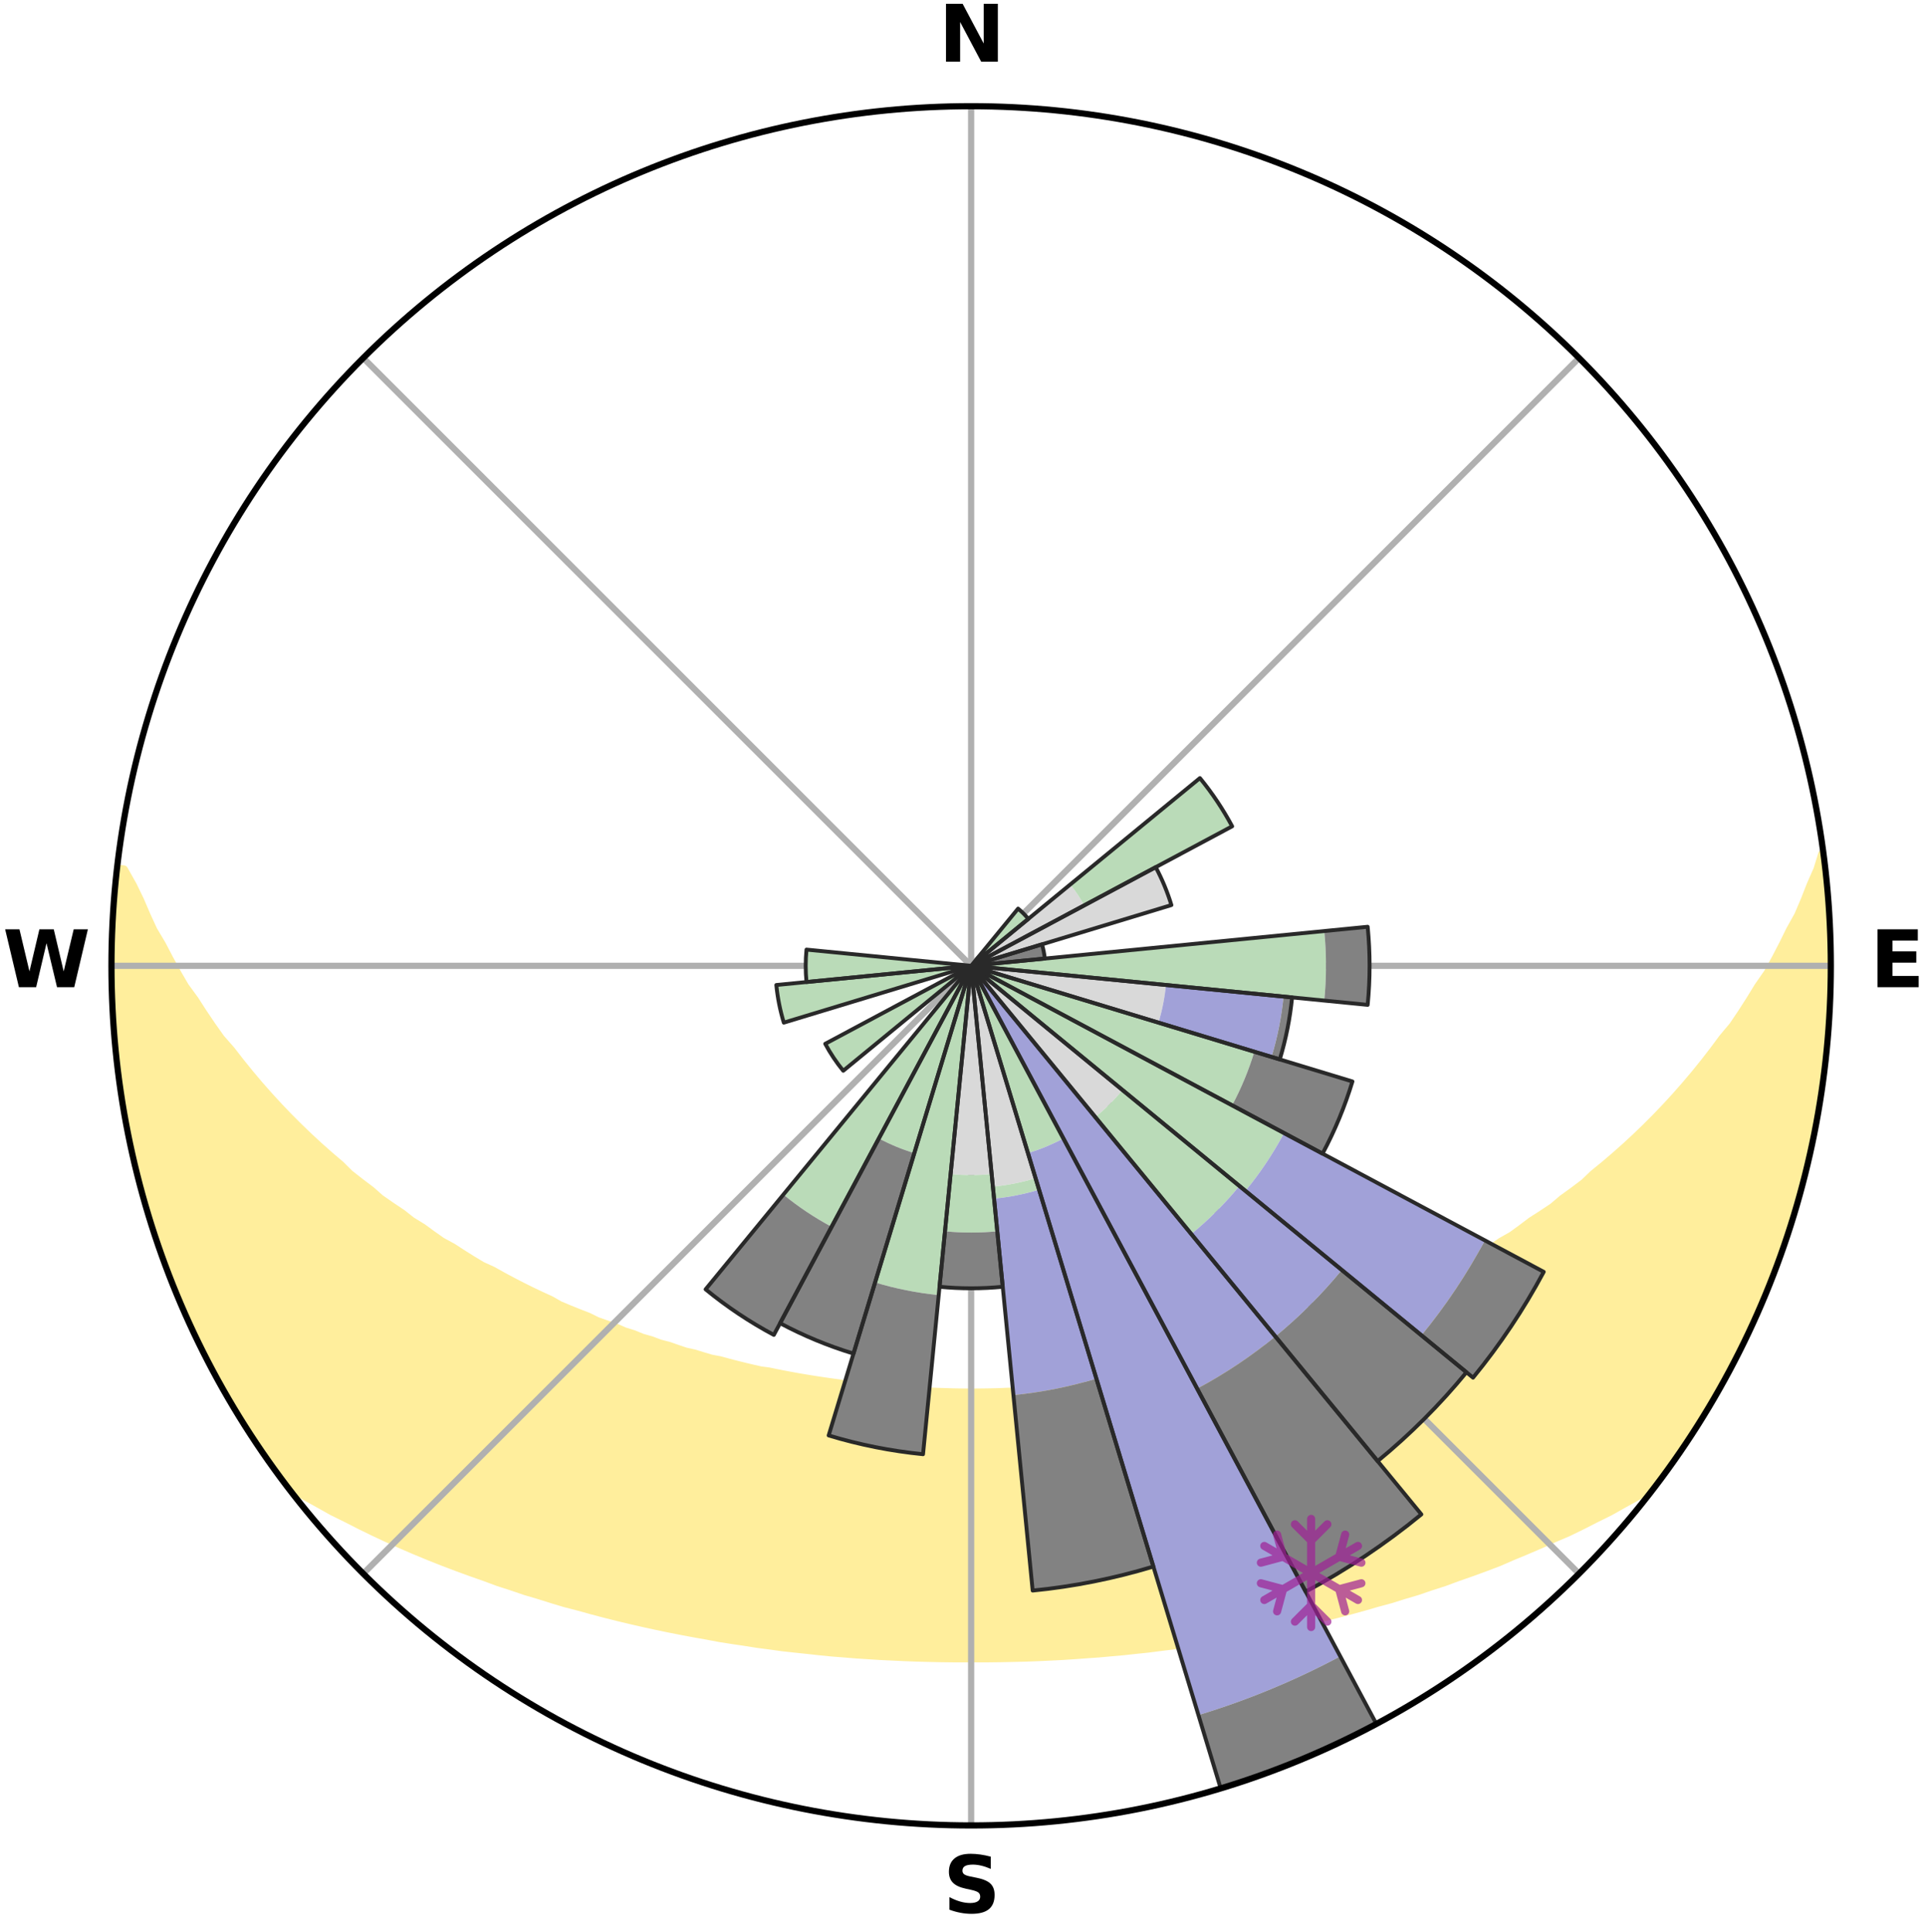<?xml version="1.0" encoding="utf-8" standalone="no"?>
<!DOCTYPE svg PUBLIC "-//W3C//DTD SVG 1.1//EN"
  "http://www.w3.org/Graphics/SVG/1.1/DTD/svg11.dtd">
<svg xmlns:xlink="http://www.w3.org/1999/xlink" width="248.41pt" height="249.158pt" viewBox="0 0 248.41 249.158" xmlns="http://www.w3.org/2000/svg" version="1.1">
 <title>Ski Rose for Kiwissa Ski Centre</title>
 <defs>
  <style type="text/css">*{stroke-linejoin: round; stroke-linecap: butt}</style>
 </defs>
 <g id="figure_1">
  <g id="patch_1">
   <path d="M 0 249.158 
L 248.41 249.158 
L 248.41 0 
L 0 0 
z
" style="fill: #ffffff"/>
  </g>
  <g id="axes_1">
   <g id="patch_2">
    <path d="M 236.135 124.579 
C 236.135 110.018 233.267 95.599 227.695 82.147 
C 222.122 68.695 213.955 56.471 203.659 46.175 
C 193.363 35.879 181.139 27.711 167.687 22.139 
C 154.235 16.567 139.815 13.699 125.255 13.699 
C 110.694 13.699 96.275 16.567 82.823 22.139 
C 69.371 27.711 57.147 35.879 46.851 46.175 
C 36.555 56.471 28.387 68.695 22.815 82.147 
C 17.243 95.599 14.375 110.018 14.375 124.579 
C 14.375 139.14 17.243 153.559 22.815 167.011 
C 28.387 180.463 36.555 192.687 46.851 202.983 
C 57.147 213.279 69.371 221.447 82.823 227.019 
C 96.275 232.591 110.694 235.459 125.255 235.459 
C 139.815 235.459 154.235 232.591 167.687 227.019 
C 181.139 221.447 193.363 213.279 203.659 202.983 
C 213.955 192.687 222.122 180.463 227.695 167.011 
C 233.267 153.559 236.135 139.14 236.135 124.579 
M 125.255 124.579 
C 125.255 124.579 125.255 124.579 125.255 124.579 
C 125.255 124.579 125.255 124.579 125.255 124.579 
C 125.255 124.579 125.255 124.579 125.255 124.579 
C 125.255 124.579 125.255 124.579 125.255 124.579 
C 125.255 124.579 125.255 124.579 125.255 124.579 
C 125.255 124.579 125.255 124.579 125.255 124.579 
C 125.255 124.579 125.255 124.579 125.255 124.579 
C 125.255 124.579 125.255 124.579 125.255 124.579 
C 125.255 124.579 125.255 124.579 125.255 124.579 
C 125.255 124.579 125.255 124.579 125.255 124.579 
C 125.255 124.579 125.255 124.579 125.255 124.579 
C 125.255 124.579 125.255 124.579 125.255 124.579 
C 125.255 124.579 125.255 124.579 125.255 124.579 
C 125.255 124.579 125.255 124.579 125.255 124.579 
C 125.255 124.579 125.255 124.579 125.255 124.579 
C 125.255 124.579 125.255 124.579 125.255 124.579 
z
" style="fill: #ffffff"/>
   </g>
   <g id="PolyCollection_1">
    <defs>
     <path id="m62afa55050" d="M 235.18 -139.051 
L 235.013 -139.029 
L 234.389 -137.013 
L 233.506 -135.002 
L 232.736 -133.038 
L 231.912 -131.102 
L 230.845 -129.189 
L 229.928 -127.32 
L 228.973 -125.484 
L 227.982 -123.683 
L 226.757 -121.921 
L 225.7 -120.194 
L 224.613 -118.502 
L 223.497 -116.847 
L 222.156 -115.249 
L 220.989 -113.672 
L 219.797 -112.132 
L 218.583 -110.631 
L 217.348 -109.168 
L 216.093 -107.743 
L 214.819 -106.357 
L 213.528 -105.009 
L 212.221 -103.7 
L 210.9 -102.43 
L 209.565 -101.198 
L 208.218 -100.004 
L 206.86 -98.849 
L 205.492 -97.732 
L 204.295 -96.589 
L 202.91 -95.545 
L 201.518 -94.538 
L 200.294 -93.497 
L 198.891 -92.561 
L 197.487 -91.661 
L 196.244 -90.719 
L 194.995 -89.808 
L 193.584 -89.009 
L 192.329 -88.161 
L 190.919 -87.428 
L 189.661 -86.641 
L 188.402 -85.882 
L 187.143 -85.152 
L 185.883 -84.45 
L 184.624 -83.776 
L 183.367 -83.128 
L 182.112 -82.507 
L 180.86 -81.912 
L 179.611 -81.342 
L 178.366 -80.797 
L 177.127 -80.276 
L 175.892 -79.779 
L 174.773 -79.204 
L 173.547 -78.751 
L 172.328 -78.32 
L 171.216 -77.809 
L 170.008 -77.419 
L 168.81 -77.047 
L 167.707 -76.596 
L 166.522 -76.262 
L 165.427 -75.847 
L 164.334 -75.449 
L 163.17 -75.166 
L 162.087 -74.803 
L 161.007 -74.456 
L 159.867 -74.219 
L 158.797 -73.902 
L 157.732 -73.601 
L 156.616 -73.403 
L 155.561 -73.129 
L 154.511 -72.868 
L 153.466 -72.621 
L 152.425 -72.387 
L 151.388 -72.164 
L 150.356 -71.954 
L 149.328 -71.756 
L 148.305 -71.568 
L 147.286 -71.391 
L 146.272 -71.225 
L 145.262 -71.068 
L 144.256 -70.921 
L 143.255 -70.783 
L 142.257 -70.654 
L 141.264 -70.534 
L 140.274 -70.421 
L 139.288 -70.317 
L 138.305 -70.22 
L 137.326 -70.131 
L 136.349 -70.048 
L 135.376 -69.973 
L 134.41 -69.872 
L 133.44 -69.813 
L 132.472 -69.76 
L 131.506 -69.713 
L 130.542 -69.673 
L 129.579 -69.638 
L 128.618 -69.597 
L 127.656 -69.577 
L 126.695 -69.563 
L 125.735 -69.554 
L 124.775 -69.555 
L 123.814 -69.564 
L 122.854 -69.58 
L 121.893 -69.612 
L 120.931 -69.642 
L 119.969 -69.678 
L 119.004 -69.72 
L 118.039 -69.768 
L 117.071 -69.822 
L 116.107 -69.914 
L 115.136 -69.984 
L 114.163 -70.061 
L 113.187 -70.144 
L 112.208 -70.235 
L 111.226 -70.333 
L 110.24 -70.438 
L 109.251 -70.552 
L 108.276 -70.73 
L 107.282 -70.863 
L 106.283 -71.004 
L 105.28 -71.155 
L 104.274 -71.315 
L 103.263 -71.485 
L 102.247 -71.665 
L 101.228 -71.856 
L 100.203 -72.058 
L 99.175 -72.271 
L 98.1 -72.414 
L 97.059 -72.65 
L 96.015 -72.898 
L 94.966 -73.159 
L 93.913 -73.434 
L 92.856 -73.722 
L 91.734 -73.934 
L 90.665 -74.251 
L 89.593 -74.584 
L 88.447 -74.837 
L 87.365 -75.201 
L 86.28 -75.581 
L 85.112 -75.882 
L 84.018 -76.297 
L 82.834 -76.632 
L 81.733 -77.084 
L 80.536 -77.455 
L 79.429 -77.946 
L 78.219 -78.357 
L 77.002 -78.789 
L 75.887 -79.341 
L 74.66 -79.816 
L 73.427 -80.314 
L 72.189 -80.835 
L 71.069 -81.478 
L 69.825 -82.046 
L 68.578 -82.64 
L 67.328 -83.26 
L 66.076 -83.906 
L 64.822 -84.579 
L 63.567 -85.28 
L 62.167 -85.919 
L 60.91 -86.677 
L 59.654 -87.464 
L 58.401 -88.28 
L 56.993 -89.044 
L 55.744 -89.922 
L 54.5 -90.831 
L 53.096 -91.694 
L 51.862 -92.667 
L 50.464 -93.6 
L 49.07 -94.569 
L 47.857 -95.641 
L 46.476 -96.682 
L 45.103 -97.761 
L 43.92 -98.934 
L 42.566 -100.086 
L 41.223 -101.275 
L 39.892 -102.503 
L 38.575 -103.769 
L 37.271 -105.074 
L 35.984 -106.417 
L 34.714 -107.798 
L 33.462 -109.218 
L 32.231 -110.676 
L 31.02 -112.173 
L 29.831 -113.707 
L 28.469 -115.26 
L 27.329 -116.872 
L 26.216 -118.522 
L 25.131 -120.208 
L 23.877 -121.924 
L 22.854 -123.685 
L 21.864 -125.481 
L 20.909 -127.311 
L 19.798 -129.183 
L 18.924 -131.083 
L 18.097 -133.013 
L 17.137 -134.99 
L 15.987 -137.029 
L 15.135 -137.126 
L 15.135 -137.126 
L 14.927 -135.202 
L 14.752 -133.276 
L 14.61 -131.346 
L 14.5 -129.415 
L 14.512 -127.479 
L 14.389 -125.547 
L 14.456 -123.612 
L 14.568 -121.681 
L 14.543 -119.745 
L 14.628 -117.813 
L 14.745 -115.882 
L 14.892 -113.952 
L 15.166 -112.036 
L 15.375 -110.113 
L 15.615 -108.193 
L 15.985 -106.294 
L 16.286 -104.383 
L 16.618 -102.477 
L 17.082 -100.598 
L 17.475 -98.703 
L 18.001 -96.841 
L 18.457 -94.961 
L 18.943 -93.088 
L 19.513 -91.239 
L 20.162 -89.416 
L 20.741 -87.569 
L 21.452 -85.769 
L 22.093 -83.943 
L 22.911 -82.187 
L 23.615 -80.385 
L 24.397 -78.615 
L 25.259 -76.884 
L 26.06 -75.122 
L 26.942 -73.401 
L 27.814 -71.673 
L 28.774 -69.993 
L 29.721 -68.305 
L 30.764 -66.675 
L 31.79 -65.035 
L 32.805 -63.388 
L 33.885 -61.782 
L 34.998 -60.199 
L 36.132 -58.632 
L 37.533 -57.268 
L 39.262 -56.177 
L 41.067 -55.18 
L 42.835 -54.186 
L 44.669 -53.283 
L 46.454 -52.372 
L 48.244 -51.499 
L 50.036 -50.661 
L 51.827 -49.858 
L 53.617 -49.089 
L 55.405 -48.351 
L 57.189 -47.644 
L 58.969 -46.968 
L 60.743 -46.32 
L 62.512 -45.701 
L 64.237 -45.06 
L 65.995 -44.494 
L 67.712 -43.907 
L 69.457 -43.393 
L 71.163 -42.855 
L 72.864 -42.343 
L 74.588 -41.899 
L 76.277 -41.431 
L 77.961 -40.987 
L 79.638 -40.563 
L 81.31 -40.162 
L 82.975 -39.779 
L 84.635 -39.418 
L 86.288 -39.074 
L 87.935 -38.75 
L 89.576 -38.443 
L 91.211 -38.154 
L 92.827 -37.848 
L 94.451 -37.592 
L 96.069 -37.353 
L 97.673 -37.099 
L 99.28 -36.89 
L 100.875 -36.669 
L 102.474 -36.492 
L 104.067 -36.325 
L 105.651 -36.15 
L 107.232 -35.992 
L 108.813 -35.869 
L 110.388 -35.739 
L 111.963 -35.638 
L 113.532 -35.537 
L 115.101 -35.463 
L 116.667 -35.389 
L 118.231 -35.328 
L 119.794 -35.287 
L 121.355 -35.253 
L 122.915 -35.233 
L 124.475 -35.23 
L 126.035 -35.228 
L 127.594 -35.234 
L 129.155 -35.254 
L 130.716 -35.287 
L 132.279 -35.324 
L 133.843 -35.384 
L 135.409 -35.458 
L 136.978 -35.535 
L 138.548 -35.636 
L 140.119 -35.752 
L 141.698 -35.862 
L 143.275 -36.006 
L 144.86 -36.146 
L 146.444 -36.32 
L 148.038 -36.483 
L 149.629 -36.688 
L 151.231 -36.884 
L 152.83 -37.121 
L 154.443 -37.344 
L 156.061 -37.584 
L 157.673 -37.873 
L 159.303 -38.144 
L 160.937 -38.434 
L 162.579 -38.739 
L 164.226 -39.065 
L 165.88 -39.406 
L 167.539 -39.769 
L 169.206 -40.149 
L 170.877 -40.553 
L 172.556 -40.974 
L 174.239 -41.42 
L 175.93 -41.885 
L 177.623 -42.377 
L 179.354 -42.844 
L 181.062 -43.379 
L 182.807 -43.894 
L 184.523 -44.483 
L 186.281 -45.048 
L 188.008 -45.687 
L 189.778 -46.306 
L 191.553 -46.954 
L 193.333 -47.63 
L 195.071 -48.388 
L 196.857 -49.126 
L 198.646 -49.895 
L 200.437 -50.698 
L 202.28 -51.485 
L 204.07 -52.358 
L 205.856 -53.269 
L 207.688 -54.175 
L 209.456 -55.169 
L 211.263 -56.165 
L 212.992 -57.256 
L 214.377 -58.632 
L 215.523 -60.191 
L 216.624 -61.783 
L 217.693 -63.396 
L 218.724 -65.033 
L 219.788 -66.649 
L 220.678 -68.37 
L 221.759 -69.979 
L 222.664 -71.69 
L 223.579 -73.395 
L 224.413 -75.141 
L 225.294 -76.863 
L 226.129 -78.608 
L 226.916 -80.376 
L 227.655 -82.163 
L 228.399 -83.95 
L 229.037 -85.777 
L 229.74 -87.579 
L 230.325 -89.423 
L 230.98 -91.244 
L 231.435 -93.127 
L 231.987 -94.98 
L 232.518 -96.839 
L 233.007 -98.71 
L 233.449 -100.593 
L 233.86 -102.483 
L 234.23 -104.382 
L 234.562 -106.287 
L 234.86 -108.198 
L 235.115 -110.116 
L 235.331 -112.037 
L 235.508 -113.963 
L 235.662 -115.89 
L 235.765 -117.82 
L 236.018 -119.743 
L 236.049 -121.678 
L 236.044 -123.612 
L 236.004 -125.546 
L 235.949 -127.478 
L 236.01 -129.415 
L 235.888 -131.346 
L 235.713 -133.272 
L 235.505 -135.195 
L 235.266 -137.113 
L 235.18 -139.051 
z
" style="stroke: #ffee9c"/>
    </defs>
    <g clip-path="url(#p5a570254a1)">
     <use xlink:href="#m62afa55050" x="0" y="249.158" style="fill: #ffee9c; stroke: #ffee9c"/>
    </g>
   </g>
   <g id="matplotlib.axis_1">
    <g id="xtick_1">
     <g id="line2d_1">
      <path d="M 125.255 124.579 
L 125.255 13.699 
" clip-path="url(#p5a570254a1)" style="fill: none; stroke: #b0b0b0; stroke-width: 0.8; stroke-linecap: square"/>
     </g>
     <g id="text_1">
      <!-- N -->
      <g transform="translate(121.07 7.958) scale(0.1 -0.1)">
       <defs>
        <path id="DejaVuSans-Bold-4e" d="M 588 4666 
L 1931 4666 
L 3628 1466 
L 3628 4666 
L 4769 4666 
L 4769 0 
L 3425 0 
L 1728 3200 
L 1728 0 
L 588 0 
L 588 4666 
z
" transform="scale(0.016)"/>
       </defs>
       <use xlink:href="#DejaVuSans-Bold-4e"/>
      </g>
     </g>
    </g>
    <g id="xtick_2">
     <g id="line2d_2">
      <path d="M 125.255 124.579 
L 203.659 46.175 
" clip-path="url(#p5a570254a1)" style="fill: none; stroke: #b0b0b0; stroke-width: 0.8; stroke-linecap: square"/>
     </g>
    </g>
    <g id="xtick_3">
     <g id="line2d_3">
      <path d="M 125.255 124.579 
L 236.135 124.579 
" clip-path="url(#p5a570254a1)" style="fill: none; stroke: #b0b0b0; stroke-width: 0.8; stroke-linecap: square"/>
     </g>
     <g id="text_2">
      <!-- E -->
      <g transform="translate(241.219 127.338) scale(0.1 -0.1)">
       <defs>
        <path id="DejaVuSans-Bold-45" d="M 588 4666 
L 3834 4666 
L 3834 3756 
L 1791 3756 
L 1791 2888 
L 3713 2888 
L 3713 1978 
L 1791 1978 
L 1791 909 
L 3903 909 
L 3903 0 
L 588 0 
L 588 4666 
z
" transform="scale(0.016)"/>
       </defs>
       <use xlink:href="#DejaVuSans-Bold-45"/>
      </g>
     </g>
    </g>
    <g id="xtick_4">
     <g id="line2d_4">
      <path d="M 125.255 124.579 
L 203.659 202.983 
" clip-path="url(#p5a570254a1)" style="fill: none; stroke: #b0b0b0; stroke-width: 0.8; stroke-linecap: square"/>
     </g>
    </g>
    <g id="xtick_5">
     <g id="line2d_5">
      <path d="M 125.255 124.579 
L 125.255 235.459 
" clip-path="url(#p5a570254a1)" style="fill: none; stroke: #b0b0b0; stroke-width: 0.8; stroke-linecap: square"/>
     </g>
     <g id="text_3">
      <!-- S -->
      <g transform="translate(121.654 246.718) scale(0.1 -0.1)">
       <defs>
        <path id="DejaVuSans-Bold-53" d="M 3834 4519 
L 3834 3531 
Q 3450 3703 3084 3790 
Q 2719 3878 2394 3878 
Q 1963 3878 1756 3759 
Q 1550 3641 1550 3391 
Q 1550 3203 1689 3098 
Q 1828 2994 2194 2919 
L 2706 2816 
Q 3484 2659 3812 2340 
Q 4141 2022 4141 1434 
Q 4141 663 3683 286 
Q 3225 -91 2284 -91 
Q 1841 -91 1394 -6 
Q 947 78 500 244 
L 500 1259 
Q 947 1022 1364 901 
Q 1781 781 2169 781 
Q 2563 781 2772 912 
Q 2981 1044 2981 1288 
Q 2981 1506 2839 1625 
Q 2697 1744 2272 1838 
L 1806 1941 
Q 1106 2091 782 2419 
Q 459 2747 459 3303 
Q 459 4000 909 4375 
Q 1359 4750 2203 4750 
Q 2588 4750 2994 4692 
Q 3400 4634 3834 4519 
z
" transform="scale(0.016)"/>
       </defs>
       <use xlink:href="#DejaVuSans-Bold-53"/>
      </g>
     </g>
    </g>
    <g id="xtick_6">
     <g id="line2d_6">
      <path d="M 125.255 124.579 
L 46.851 202.983 
" clip-path="url(#p5a570254a1)" style="fill: none; stroke: #b0b0b0; stroke-width: 0.8; stroke-linecap: square"/>
     </g>
    </g>
    <g id="xtick_7">
     <g id="line2d_7">
      <path d="M 125.255 124.579 
L 14.375 124.579 
" clip-path="url(#p5a570254a1)" style="fill: none; stroke: #b0b0b0; stroke-width: 0.8; stroke-linecap: square"/>
     </g>
     <g id="text_4">
      <!-- W -->
      <g transform="translate(0.36 127.338) scale(0.1 -0.1)">
       <defs>
        <path id="DejaVuSans-Bold-57" d="M 191 4666 
L 1344 4666 
L 2150 1275 
L 2950 4666 
L 4109 4666 
L 4909 1275 
L 5716 4666 
L 6859 4666 
L 5759 0 
L 4372 0 
L 3525 3547 
L 2688 0 
L 1300 0 
L 191 4666 
z
" transform="scale(0.016)"/>
       </defs>
       <use xlink:href="#DejaVuSans-Bold-57"/>
      </g>
     </g>
    </g>
    <g id="xtick_8">
     <g id="line2d_8">
      <path d="M 125.255 124.579 
L 46.851 46.175 
" clip-path="url(#p5a570254a1)" style="fill: none; stroke: #b0b0b0; stroke-width: 0.8; stroke-linecap: square"/>
     </g>
    </g>
   </g>
   <g id="matplotlib.axis_2"/>
   <g id="patch_3">
    <path d="M 125.255 124.579 
C 125.255 124.579 125.255 124.579 125.255 124.579 
C 125.255 124.579 125.255 124.579 125.255 124.579 
L 125.255 124.579 
C 125.255 124.579 125.255 124.579 125.255 124.579 
C 125.255 124.579 125.255 124.579 125.255 124.579 
z
" clip-path="url(#p5a570254a1)" style="fill: #d9d9d9"/>
   </g>
   <g id="patch_4">
    <path d="M 125.255 124.579 
C 125.255 124.579 125.255 124.579 125.255 124.579 
C 125.255 124.579 125.255 124.579 125.255 124.579 
L 125.255 124.579 
C 125.255 124.579 125.255 124.579 125.255 124.579 
C 125.255 124.579 125.255 124.579 125.255 124.579 
z
" clip-path="url(#p5a570254a1)" style="fill: #d9d9d9"/>
   </g>
   <g id="patch_5">
    <path d="M 125.255 124.579 
C 125.255 124.579 125.255 124.579 125.255 124.579 
C 125.255 124.579 125.255 124.579 125.255 124.579 
L 125.255 124.579 
C 125.255 124.579 125.255 124.579 125.255 124.579 
C 125.255 124.579 125.255 124.579 125.255 124.579 
z
" clip-path="url(#p5a570254a1)" style="fill: #d9d9d9"/>
   </g>
   <g id="patch_6">
    <path d="M 125.255 124.579 
C 125.255 124.579 125.255 124.579 125.255 124.579 
C 125.255 124.579 125.255 124.579 125.255 124.579 
L 125.255 124.579 
C 125.255 124.579 125.255 124.579 125.255 124.579 
C 125.255 124.579 125.255 124.579 125.255 124.579 
z
" clip-path="url(#p5a570254a1)" style="fill: #d9d9d9"/>
   </g>
   <g id="patch_7">
    <path d="M 125.255 124.579 
C 125.255 124.579 125.255 124.579 125.255 124.579 
C 125.255 124.579 125.255 124.579 125.255 124.579 
L 125.255 124.579 
C 125.255 124.579 125.255 124.579 125.255 124.579 
C 125.255 124.579 125.255 124.579 125.255 124.579 
z
" clip-path="url(#p5a570254a1)" style="fill: #d9d9d9"/>
   </g>
   <g id="patch_8">
    <path d="M 125.255 124.579 
C 125.255 124.579 125.255 124.579 125.255 124.579 
C 125.255 124.579 125.255 124.579 125.255 124.579 
L 139.832 116.787 
C 139.577 116.31 139.299 115.846 138.998 115.396 
C 138.698 114.946 138.375 114.511 138.032 114.093 
z
" clip-path="url(#p5a570254a1)" style="fill: #d9d9d9"/>
   </g>
   <g id="patch_9">
    <path d="M 125.255 124.579 
C 125.255 124.579 125.255 124.579 125.255 124.579 
C 125.255 124.579 125.255 124.579 125.255 124.579 
L 151.084 116.744 
C 150.828 115.898 150.53 115.066 150.192 114.25 
C 149.854 113.434 149.476 112.634 149.059 111.855 
z
" clip-path="url(#p5a570254a1)" style="fill: #d9d9d9"/>
   </g>
   <g id="patch_10">
    <path d="M 125.255 124.579 
C 125.255 124.579 125.255 124.579 125.255 124.579 
C 125.255 124.579 125.255 124.579 125.255 124.579 
L 125.255 124.579 
C 125.255 124.579 125.255 124.579 125.255 124.579 
C 125.255 124.579 125.255 124.579 125.255 124.579 
z
" clip-path="url(#p5a570254a1)" style="fill: #d9d9d9"/>
   </g>
   <g id="patch_11">
    <path d="M 125.255 124.579 
C 125.255 124.579 125.255 124.579 125.255 124.579 
C 125.255 124.579 125.255 124.579 125.255 124.579 
L 125.255 124.579 
C 125.255 124.579 125.255 124.579 125.255 124.579 
C 125.255 124.579 125.255 124.579 125.255 124.579 
z
" clip-path="url(#p5a570254a1)" style="fill: #d9d9d9"/>
   </g>
   <g id="patch_12">
    <path d="M 125.255 124.579 
C 125.255 124.579 125.255 124.579 125.255 124.579 
C 125.255 124.579 125.255 124.579 125.255 124.579 
L 149.416 131.908 
C 149.656 131.117 149.857 130.315 150.018 129.505 
C 150.179 128.694 150.301 127.876 150.382 127.054 
z
" clip-path="url(#p5a570254a1)" style="fill: #d9d9d9"/>
   </g>
   <g id="patch_13">
    <path d="M 125.255 124.579 
C 125.255 124.579 125.255 124.579 125.255 124.579 
C 125.255 124.579 125.255 124.579 125.255 124.579 
L 125.255 124.579 
C 125.255 124.579 125.255 124.579 125.255 124.579 
C 125.255 124.579 125.255 124.579 125.255 124.579 
z
" clip-path="url(#p5a570254a1)" style="fill: #d9d9d9"/>
   </g>
   <g id="patch_14">
    <path d="M 125.255 124.579 
C 125.255 124.579 125.255 124.579 125.255 124.579 
C 125.255 124.579 125.255 124.579 125.255 124.579 
L 125.255 124.579 
C 125.255 124.579 125.255 124.579 125.255 124.579 
C 125.255 124.579 125.255 124.579 125.255 124.579 
z
" clip-path="url(#p5a570254a1)" style="fill: #d9d9d9"/>
   </g>
   <g id="patch_15">
    <path d="M 125.255 124.579 
C 125.255 124.579 125.255 124.579 125.255 124.579 
C 125.255 124.579 125.255 124.579 125.255 124.579 
L 141.272 144.096 
C 141.911 143.572 142.524 143.017 143.108 142.432 
C 143.693 141.848 144.248 141.235 144.772 140.597 
z
" clip-path="url(#p5a570254a1)" style="fill: #d9d9d9"/>
   </g>
   <g id="patch_16">
    <path d="M 125.255 124.579 
C 125.255 124.579 125.255 124.579 125.255 124.579 
C 125.255 124.579 125.255 124.579 125.255 124.579 
L 125.255 124.579 
C 125.255 124.579 125.255 124.579 125.255 124.579 
C 125.255 124.579 125.255 124.579 125.255 124.579 
z
" clip-path="url(#p5a570254a1)" style="fill: #d9d9d9"/>
   </g>
   <g id="patch_17">
    <path d="M 125.255 124.579 
C 125.255 124.579 125.255 124.579 125.255 124.579 
C 125.255 124.579 125.255 124.579 125.255 124.579 
L 125.255 124.579 
C 125.255 124.579 125.255 124.579 125.255 124.579 
C 125.255 124.579 125.255 124.579 125.255 124.579 
z
" clip-path="url(#p5a570254a1)" style="fill: #d9d9d9"/>
   </g>
   <g id="patch_18">
    <path d="M 125.255 124.579 
C 125.255 124.579 125.255 124.579 125.255 124.579 
C 125.255 124.579 125.255 124.579 125.255 124.579 
L 128.061 153.07 
C 128.994 152.978 129.921 152.841 130.84 152.658 
C 131.759 152.475 132.669 152.247 133.565 151.975 
z
" clip-path="url(#p5a570254a1)" style="fill: #d9d9d9"/>
   </g>
   <g id="patch_19">
    <path d="M 125.255 124.579 
C 125.255 124.579 125.255 124.579 125.255 124.579 
C 125.255 124.579 125.255 124.579 125.255 124.579 
L 122.609 151.441 
C 123.488 151.527 124.371 151.571 125.255 151.571 
C 126.138 151.571 127.021 151.527 127.9 151.441 
z
" clip-path="url(#p5a570254a1)" style="fill: #d9d9d9"/>
   </g>
   <g id="patch_20">
    <path d="M 125.255 124.579 
C 125.255 124.579 125.255 124.579 125.255 124.579 
C 125.255 124.579 125.255 124.579 125.255 124.579 
L 125.255 124.579 
C 125.255 124.579 125.255 124.579 125.255 124.579 
C 125.255 124.579 125.255 124.579 125.255 124.579 
z
" clip-path="url(#p5a570254a1)" style="fill: #d9d9d9"/>
   </g>
   <g id="patch_21">
    <path d="M 125.255 124.579 
C 125.255 124.579 125.255 124.579 125.255 124.579 
C 125.255 124.579 125.255 124.579 125.255 124.579 
L 125.255 124.579 
C 125.255 124.579 125.255 124.579 125.255 124.579 
C 125.255 124.579 125.255 124.579 125.255 124.579 
z
" clip-path="url(#p5a570254a1)" style="fill: #d9d9d9"/>
   </g>
   <g id="patch_22">
    <path d="M 125.255 124.579 
C 125.255 124.579 125.255 124.579 125.255 124.579 
C 125.255 124.579 125.255 124.579 125.255 124.579 
L 125.255 124.579 
C 125.255 124.579 125.255 124.579 125.255 124.579 
C 125.255 124.579 125.255 124.579 125.255 124.579 
z
" clip-path="url(#p5a570254a1)" style="fill: #d9d9d9"/>
   </g>
   <g id="patch_23">
    <path d="M 125.255 124.579 
C 125.255 124.579 125.255 124.579 125.255 124.579 
C 125.255 124.579 125.255 124.579 125.255 124.579 
L 125.255 124.579 
C 125.255 124.579 125.255 124.579 125.255 124.579 
C 125.255 124.579 125.255 124.579 125.255 124.579 
z
" clip-path="url(#p5a570254a1)" style="fill: #d9d9d9"/>
   </g>
   <g id="patch_24">
    <path d="M 125.255 124.579 
C 125.255 124.579 125.255 124.579 125.255 124.579 
C 125.255 124.579 125.255 124.579 125.255 124.579 
L 125.255 124.579 
C 125.255 124.579 125.255 124.579 125.255 124.579 
C 125.255 124.579 125.255 124.579 125.255 124.579 
z
" clip-path="url(#p5a570254a1)" style="fill: #d9d9d9"/>
   </g>
   <g id="patch_25">
    <path d="M 125.255 124.579 
C 125.255 124.579 125.255 124.579 125.255 124.579 
C 125.255 124.579 125.255 124.579 125.255 124.579 
L 125.255 124.579 
C 125.255 124.579 125.255 124.579 125.255 124.579 
C 125.255 124.579 125.255 124.579 125.255 124.579 
z
" clip-path="url(#p5a570254a1)" style="fill: #d9d9d9"/>
   </g>
   <g id="patch_26">
    <path d="M 125.255 124.579 
C 125.255 124.579 125.255 124.579 125.255 124.579 
C 125.255 124.579 125.255 124.579 125.255 124.579 
L 125.255 124.579 
C 125.255 124.579 125.255 124.579 125.255 124.579 
C 125.255 124.579 125.255 124.579 125.255 124.579 
z
" clip-path="url(#p5a570254a1)" style="fill: #d9d9d9"/>
   </g>
   <g id="patch_27">
    <path d="M 125.255 124.579 
C 125.255 124.579 125.255 124.579 125.255 124.579 
C 125.255 124.579 125.255 124.579 125.255 124.579 
L 125.255 124.579 
C 125.255 124.579 125.255 124.579 125.255 124.579 
C 125.255 124.579 125.255 124.579 125.255 124.579 
z
" clip-path="url(#p5a570254a1)" style="fill: #d9d9d9"/>
   </g>
   <g id="patch_28">
    <path d="M 125.255 124.579 
C 125.255 124.579 125.255 124.579 125.255 124.579 
C 125.255 124.579 125.255 124.579 125.255 124.579 
L 125.255 124.579 
C 125.255 124.579 125.255 124.579 125.255 124.579 
C 125.255 124.579 125.255 124.579 125.255 124.579 
z
" clip-path="url(#p5a570254a1)" style="fill: #d9d9d9"/>
   </g>
   <g id="patch_29">
    <path d="M 125.255 124.579 
C 125.255 124.579 125.255 124.579 125.255 124.579 
C 125.255 124.579 125.255 124.579 125.255 124.579 
L 125.255 124.579 
C 125.255 124.579 125.255 124.579 125.255 124.579 
C 125.255 124.579 125.255 124.579 125.255 124.579 
z
" clip-path="url(#p5a570254a1)" style="fill: #d9d9d9"/>
   </g>
   <g id="patch_30">
    <path d="M 125.255 124.579 
C 125.255 124.579 125.255 124.579 125.255 124.579 
C 125.255 124.579 125.255 124.579 125.255 124.579 
L 125.255 124.579 
C 125.255 124.579 125.255 124.579 125.255 124.579 
C 125.255 124.579 125.255 124.579 125.255 124.579 
z
" clip-path="url(#p5a570254a1)" style="fill: #d9d9d9"/>
   </g>
   <g id="patch_31">
    <path d="M 125.255 124.579 
C 125.255 124.579 125.255 124.579 125.255 124.579 
C 125.255 124.579 125.255 124.579 125.255 124.579 
L 125.255 124.579 
C 125.255 124.579 125.255 124.579 125.255 124.579 
C 125.255 124.579 125.255 124.579 125.255 124.579 
z
" clip-path="url(#p5a570254a1)" style="fill: #d9d9d9"/>
   </g>
   <g id="patch_32">
    <path d="M 125.255 124.579 
C 125.255 124.579 125.255 124.579 125.255 124.579 
C 125.255 124.579 125.255 124.579 125.255 124.579 
L 125.255 124.579 
C 125.255 124.579 125.255 124.579 125.255 124.579 
C 125.255 124.579 125.255 124.579 125.255 124.579 
z
" clip-path="url(#p5a570254a1)" style="fill: #d9d9d9"/>
   </g>
   <g id="patch_33">
    <path d="M 125.255 124.579 
C 125.255 124.579 125.255 124.579 125.255 124.579 
C 125.255 124.579 125.255 124.579 125.255 124.579 
L 125.255 124.579 
C 125.255 124.579 125.255 124.579 125.255 124.579 
C 125.255 124.579 125.255 124.579 125.255 124.579 
z
" clip-path="url(#p5a570254a1)" style="fill: #d9d9d9"/>
   </g>
   <g id="patch_34">
    <path d="M 125.255 124.579 
C 125.255 124.579 125.255 124.579 125.255 124.579 
C 125.255 124.579 125.255 124.579 125.255 124.579 
L 125.255 124.579 
C 125.255 124.579 125.255 124.579 125.255 124.579 
C 125.255 124.579 125.255 124.579 125.255 124.579 
z
" clip-path="url(#p5a570254a1)" style="fill: #d9d9d9"/>
   </g>
   <g id="patch_35">
    <path d="M 125.255 124.579 
C 125.255 124.579 125.255 124.579 125.255 124.579 
C 125.255 124.579 125.255 124.579 125.255 124.579 
L 125.255 124.579 
C 125.255 124.579 125.255 124.579 125.255 124.579 
C 125.255 124.579 125.255 124.579 125.255 124.579 
z
" clip-path="url(#p5a570254a1)" style="fill: #badbb8"/>
   </g>
   <g id="patch_36">
    <path d="M 125.255 124.579 
C 125.255 124.579 125.255 124.579 125.255 124.579 
C 125.255 124.579 125.255 124.579 125.255 124.579 
L 125.255 124.579 
C 125.255 124.579 125.255 124.579 125.255 124.579 
C 125.255 124.579 125.255 124.579 125.255 124.579 
z
" clip-path="url(#p5a570254a1)" style="fill: #badbb8"/>
   </g>
   <g id="patch_37">
    <path d="M 125.255 124.579 
C 125.255 124.579 125.255 124.579 125.255 124.579 
C 125.255 124.579 125.255 124.579 125.255 124.579 
L 125.255 124.579 
C 125.255 124.579 125.255 124.579 125.255 124.579 
C 125.255 124.579 125.255 124.579 125.255 124.579 
z
" clip-path="url(#p5a570254a1)" style="fill: #badbb8"/>
   </g>
   <g id="patch_38">
    <path d="M 125.255 124.579 
C 125.255 124.579 125.255 124.579 125.255 124.579 
C 125.255 124.579 125.255 124.579 125.255 124.579 
L 125.255 124.579 
C 125.255 124.579 125.255 124.579 125.255 124.579 
C 125.255 124.579 125.255 124.579 125.255 124.579 
z
" clip-path="url(#p5a570254a1)" style="fill: #badbb8"/>
   </g>
   <g id="patch_39">
    <path d="M 125.255 124.579 
C 125.255 124.579 125.255 124.579 125.255 124.579 
C 125.255 124.579 125.255 124.579 125.255 124.579 
L 132.632 118.525 
C 132.434 118.284 132.224 118.052 132.003 117.831 
C 131.782 117.61 131.55 117.4 131.309 117.202 
z
" clip-path="url(#p5a570254a1)" style="fill: #badbb8"/>
   </g>
   <g id="patch_40">
    <path d="M 138.032 114.093 
C 138.375 114.511 138.698 114.946 138.998 115.396 
C 139.299 115.846 139.577 116.31 139.832 116.787 
L 158.92 106.585 
C 158.331 105.483 157.688 104.411 156.994 103.372 
C 156.3 102.333 155.555 101.329 154.762 100.363 
z
" clip-path="url(#p5a570254a1)" style="fill: #badbb8"/>
   </g>
   <g id="patch_41">
    <path d="M 149.059 111.855 
C 149.476 112.634 149.854 113.434 150.192 114.25 
C 150.53 115.066 150.828 115.898 151.084 116.744 
L 151.084 116.744 
C 150.828 115.898 150.53 115.066 150.192 114.25 
C 149.854 113.434 149.476 112.634 149.059 111.855 
z
" clip-path="url(#p5a570254a1)" style="fill: #badbb8"/>
   </g>
   <g id="patch_42">
    <path d="M 125.255 124.579 
C 125.255 124.579 125.255 124.579 125.255 124.579 
C 125.255 124.579 125.255 124.579 125.255 124.579 
L 125.255 124.579 
C 125.255 124.579 125.255 124.579 125.255 124.579 
C 125.255 124.579 125.255 124.579 125.255 124.579 
z
" clip-path="url(#p5a570254a1)" style="fill: #badbb8"/>
   </g>
   <g id="patch_43">
    <path d="M 125.255 124.579 
C 125.255 124.579 125.255 124.579 125.255 124.579 
C 125.255 124.579 125.255 124.579 125.255 124.579 
L 170.801 129.065 
C 170.948 127.574 171.022 126.077 171.022 124.579 
C 171.022 123.081 170.948 121.584 170.801 120.093 
z
" clip-path="url(#p5a570254a1)" style="fill: #badbb8"/>
   </g>
   <g id="patch_44">
    <path d="M 150.382 127.054 
C 150.301 127.876 150.179 128.694 150.018 129.505 
C 149.857 130.315 149.656 131.117 149.416 131.908 
L 149.416 131.908 
C 149.656 131.117 149.857 130.315 150.018 129.505 
C 150.179 128.694 150.301 127.876 150.382 127.054 
z
" clip-path="url(#p5a570254a1)" style="fill: #badbb8"/>
   </g>
   <g id="patch_45">
    <path d="M 125.255 124.579 
C 125.255 124.579 125.255 124.579 125.255 124.579 
C 125.255 124.579 125.255 124.579 125.255 124.579 
L 158.92 142.573 
C 159.509 141.471 160.043 140.341 160.521 139.187 
C 160.999 138.033 161.421 136.855 161.783 135.66 
z
" clip-path="url(#p5a570254a1)" style="fill: #badbb8"/>
   </g>
   <g id="patch_46">
    <path d="M 125.255 124.579 
C 125.255 124.579 125.255 124.579 125.255 124.579 
C 125.255 124.579 125.255 124.579 125.255 124.579 
L 160.633 153.613 
C 161.583 152.455 162.476 151.251 163.309 150.006 
C 164.141 148.76 164.911 147.475 165.618 146.153 
z
" clip-path="url(#p5a570254a1)" style="fill: #badbb8"/>
   </g>
   <g id="patch_47">
    <path d="M 144.772 140.597 
C 144.248 141.235 143.693 141.848 143.108 142.432 
C 142.524 143.017 141.911 143.572 141.272 144.096 
L 153.651 159.18 
C 154.783 158.25 155.87 157.266 156.905 156.23 
C 157.941 155.194 158.926 154.108 159.855 152.975 
z
" clip-path="url(#p5a570254a1)" style="fill: #badbb8"/>
   </g>
   <g id="patch_48">
    <path d="M 125.255 124.579 
C 125.255 124.579 125.255 124.579 125.255 124.579 
C 125.255 124.579 125.255 124.579 125.255 124.579 
L 125.255 124.579 
C 125.255 124.579 125.255 124.579 125.255 124.579 
C 125.255 124.579 125.255 124.579 125.255 124.579 
z
" clip-path="url(#p5a570254a1)" style="fill: #badbb8"/>
   </g>
   <g id="patch_49">
    <path d="M 125.255 124.579 
C 125.255 124.579 125.255 124.579 125.255 124.579 
C 125.255 124.579 125.255 124.579 125.255 124.579 
L 132.584 148.74 
C 133.375 148.5 134.154 148.222 134.917 147.906 
C 135.681 147.589 136.428 147.236 137.157 146.846 
z
" clip-path="url(#p5a570254a1)" style="fill: #badbb8"/>
   </g>
   <g id="patch_50">
    <path d="M 133.565 151.975 
C 132.669 152.247 131.759 152.475 130.84 152.658 
C 129.921 152.841 128.994 152.978 128.061 153.07 
L 128.213 154.611 
C 129.196 154.515 130.173 154.37 131.142 154.177 
C 132.111 153.984 133.07 153.744 134.015 153.457 
z
" clip-path="url(#p5a570254a1)" style="fill: #badbb8"/>
   </g>
   <g id="patch_51">
    <path d="M 127.9 151.441 
C 127.021 151.527 126.138 151.571 125.255 151.571 
C 124.371 151.571 123.488 151.527 122.609 151.441 
L 121.882 158.821 
C 123.003 158.932 124.129 158.987 125.255 158.987 
C 126.381 158.987 127.507 158.932 128.627 158.821 
z
" clip-path="url(#p5a570254a1)" style="fill: #badbb8"/>
   </g>
   <g id="patch_52">
    <path d="M 125.255 124.579 
C 125.255 124.579 125.255 124.579 125.255 124.579 
C 125.255 124.579 125.255 124.579 125.255 124.579 
L 112.866 165.419 
C 114.203 165.825 115.559 166.164 116.929 166.437 
C 118.299 166.709 119.682 166.914 121.072 167.051 
z
" clip-path="url(#p5a570254a1)" style="fill: #badbb8"/>
   </g>
   <g id="patch_53">
    <path d="M 125.255 124.579 
C 125.255 124.579 125.255 124.579 125.255 124.579 
C 125.255 124.579 125.255 124.579 125.255 124.579 
L 113.353 146.846 
C 114.082 147.236 114.829 147.589 115.593 147.906 
C 116.356 148.222 117.135 148.5 117.926 148.74 
z
" clip-path="url(#p5a570254a1)" style="fill: #badbb8"/>
   </g>
   <g id="patch_54">
    <path d="M 125.255 124.579 
C 125.255 124.579 125.255 124.579 125.255 124.579 
C 125.255 124.579 125.255 124.579 125.255 124.579 
L 101.039 154.087 
C 102.005 154.879 103.009 155.624 104.048 156.318 
C 105.086 157.012 106.159 157.655 107.261 158.244 
z
" clip-path="url(#p5a570254a1)" style="fill: #badbb8"/>
   </g>
   <g id="patch_55">
    <path d="M 125.255 124.579 
C 125.255 124.579 125.255 124.579 125.255 124.579 
C 125.255 124.579 125.255 124.579 125.255 124.579 
L 125.255 124.579 
C 125.255 124.579 125.255 124.579 125.255 124.579 
C 125.255 124.579 125.255 124.579 125.255 124.579 
z
" clip-path="url(#p5a570254a1)" style="fill: #badbb8"/>
   </g>
   <g id="patch_56">
    <path d="M 125.255 124.579 
C 125.255 124.579 125.255 124.579 125.255 124.579 
C 125.255 124.579 125.255 124.579 125.255 124.579 
L 106.436 134.638 
C 106.765 135.254 107.124 135.854 107.512 136.434 
C 107.9 137.015 108.317 137.576 108.76 138.116 
z
" clip-path="url(#p5a570254a1)" style="fill: #badbb8"/>
   </g>
   <g id="patch_57">
    <path d="M 125.255 124.579 
C 125.255 124.579 125.255 124.579 125.255 124.579 
C 125.255 124.579 125.255 124.579 125.255 124.579 
L 125.255 124.579 
C 125.255 124.579 125.255 124.579 125.255 124.579 
C 125.255 124.579 125.255 124.579 125.255 124.579 
z
" clip-path="url(#p5a570254a1)" style="fill: #badbb8"/>
   </g>
   <g id="patch_58">
    <path d="M 125.255 124.579 
C 125.255 124.579 125.255 124.579 125.255 124.579 
C 125.255 124.579 125.255 124.579 125.255 124.579 
L 100.128 127.054 
C 100.209 127.876 100.33 128.694 100.491 129.505 
C 100.653 130.315 100.854 131.117 101.094 131.908 
z
" clip-path="url(#p5a570254a1)" style="fill: #badbb8"/>
   </g>
   <g id="patch_59">
    <path d="M 125.255 124.579 
C 125.255 124.579 125.255 124.579 125.255 124.579 
C 125.255 124.579 125.255 124.579 125.255 124.579 
L 104.019 122.487 
C 103.95 123.183 103.916 123.881 103.916 124.579 
C 103.916 125.278 103.95 125.976 104.019 126.671 
z
" clip-path="url(#p5a570254a1)" style="fill: #badbb8"/>
   </g>
   <g id="patch_60">
    <path d="M 125.255 124.579 
C 125.255 124.579 125.255 124.579 125.255 124.579 
C 125.255 124.579 125.255 124.579 125.255 124.579 
L 125.255 124.579 
C 125.255 124.579 125.255 124.579 125.255 124.579 
C 125.255 124.579 125.255 124.579 125.255 124.579 
z
" clip-path="url(#p5a570254a1)" style="fill: #badbb8"/>
   </g>
   <g id="patch_61">
    <path d="M 125.255 124.579 
C 125.255 124.579 125.255 124.579 125.255 124.579 
C 125.255 124.579 125.255 124.579 125.255 124.579 
L 125.255 124.579 
C 125.255 124.579 125.255 124.579 125.255 124.579 
C 125.255 124.579 125.255 124.579 125.255 124.579 
z
" clip-path="url(#p5a570254a1)" style="fill: #badbb8"/>
   </g>
   <g id="patch_62">
    <path d="M 125.255 124.579 
C 125.255 124.579 125.255 124.579 125.255 124.579 
C 125.255 124.579 125.255 124.579 125.255 124.579 
L 125.255 124.579 
C 125.255 124.579 125.255 124.579 125.255 124.579 
C 125.255 124.579 125.255 124.579 125.255 124.579 
z
" clip-path="url(#p5a570254a1)" style="fill: #badbb8"/>
   </g>
   <g id="patch_63">
    <path d="M 125.255 124.579 
C 125.255 124.579 125.255 124.579 125.255 124.579 
C 125.255 124.579 125.255 124.579 125.255 124.579 
L 125.255 124.579 
C 125.255 124.579 125.255 124.579 125.255 124.579 
C 125.255 124.579 125.255 124.579 125.255 124.579 
z
" clip-path="url(#p5a570254a1)" style="fill: #badbb8"/>
   </g>
   <g id="patch_64">
    <path d="M 125.255 124.579 
C 125.255 124.579 125.255 124.579 125.255 124.579 
C 125.255 124.579 125.255 124.579 125.255 124.579 
L 125.255 124.579 
C 125.255 124.579 125.255 124.579 125.255 124.579 
C 125.255 124.579 125.255 124.579 125.255 124.579 
z
" clip-path="url(#p5a570254a1)" style="fill: #badbb8"/>
   </g>
   <g id="patch_65">
    <path d="M 125.255 124.579 
C 125.255 124.579 125.255 124.579 125.255 124.579 
C 125.255 124.579 125.255 124.579 125.255 124.579 
L 125.255 124.579 
C 125.255 124.579 125.255 124.579 125.255 124.579 
C 125.255 124.579 125.255 124.579 125.255 124.579 
z
" clip-path="url(#p5a570254a1)" style="fill: #badbb8"/>
   </g>
   <g id="patch_66">
    <path d="M 125.255 124.579 
C 125.255 124.579 125.255 124.579 125.255 124.579 
C 125.255 124.579 125.255 124.579 125.255 124.579 
L 125.255 124.579 
C 125.255 124.579 125.255 124.579 125.255 124.579 
C 125.255 124.579 125.255 124.579 125.255 124.579 
z
" clip-path="url(#p5a570254a1)" style="fill: #badbb8"/>
   </g>
   <g id="patch_67">
    <path d="M 125.255 124.579 
C 125.255 124.579 125.255 124.579 125.255 124.579 
C 125.255 124.579 125.255 124.579 125.255 124.579 
L 125.255 124.579 
C 125.255 124.579 125.255 124.579 125.255 124.579 
C 125.255 124.579 125.255 124.579 125.255 124.579 
z
" clip-path="url(#p5a570254a1)" style="fill: #a1a1d8"/>
   </g>
   <g id="patch_68">
    <path d="M 125.255 124.579 
C 125.255 124.579 125.255 124.579 125.255 124.579 
C 125.255 124.579 125.255 124.579 125.255 124.579 
L 125.255 124.579 
C 125.255 124.579 125.255 124.579 125.255 124.579 
C 125.255 124.579 125.255 124.579 125.255 124.579 
z
" clip-path="url(#p5a570254a1)" style="fill: #a1a1d8"/>
   </g>
   <g id="patch_69">
    <path d="M 125.255 124.579 
C 125.255 124.579 125.255 124.579 125.255 124.579 
C 125.255 124.579 125.255 124.579 125.255 124.579 
L 125.255 124.579 
C 125.255 124.579 125.255 124.579 125.255 124.579 
C 125.255 124.579 125.255 124.579 125.255 124.579 
z
" clip-path="url(#p5a570254a1)" style="fill: #a1a1d8"/>
   </g>
   <g id="patch_70">
    <path d="M 125.255 124.579 
C 125.255 124.579 125.255 124.579 125.255 124.579 
C 125.255 124.579 125.255 124.579 125.255 124.579 
L 125.255 124.579 
C 125.255 124.579 125.255 124.579 125.255 124.579 
C 125.255 124.579 125.255 124.579 125.255 124.579 
z
" clip-path="url(#p5a570254a1)" style="fill: #a1a1d8"/>
   </g>
   <g id="patch_71">
    <path d="M 131.309 117.202 
C 131.55 117.4 131.782 117.61 132.003 117.831 
C 132.224 118.052 132.434 118.284 132.632 118.525 
L 132.632 118.525 
C 132.434 118.284 132.224 118.052 132.003 117.831 
C 131.782 117.61 131.55 117.4 131.309 117.202 
z
" clip-path="url(#p5a570254a1)" style="fill: #a1a1d8"/>
   </g>
   <g id="patch_72">
    <path d="M 154.762 100.363 
C 155.555 101.329 156.3 102.333 156.994 103.372 
C 157.688 104.411 158.331 105.483 158.92 106.585 
L 158.92 106.585 
C 158.331 105.483 157.688 104.411 156.994 103.372 
C 156.3 102.333 155.555 101.329 154.762 100.363 
z
" clip-path="url(#p5a570254a1)" style="fill: #a1a1d8"/>
   </g>
   <g id="patch_73">
    <path d="M 149.059 111.855 
C 149.476 112.634 149.854 113.434 150.192 114.25 
C 150.53 115.066 150.828 115.898 151.084 116.744 
L 151.084 116.744 
C 150.828 115.898 150.53 115.066 150.192 114.25 
C 149.854 113.434 149.476 112.634 149.059 111.855 
z
" clip-path="url(#p5a570254a1)" style="fill: #a1a1d8"/>
   </g>
   <g id="patch_74">
    <path d="M 125.255 124.579 
C 125.255 124.579 125.255 124.579 125.255 124.579 
C 125.255 124.579 125.255 124.579 125.255 124.579 
L 125.255 124.579 
C 125.255 124.579 125.255 124.579 125.255 124.579 
C 125.255 124.579 125.255 124.579 125.255 124.579 
z
" clip-path="url(#p5a570254a1)" style="fill: #a1a1d8"/>
   </g>
   <g id="patch_75">
    <path d="M 170.801 120.093 
C 170.948 121.584 171.022 123.081 171.022 124.579 
C 171.022 126.077 170.948 127.574 170.801 129.065 
L 170.801 129.065 
C 170.948 127.574 171.022 126.077 171.022 124.579 
C 171.022 123.081 170.948 121.584 170.801 120.093 
z
" clip-path="url(#p5a570254a1)" style="fill: #a1a1d8"/>
   </g>
   <g id="patch_76">
    <path d="M 150.382 127.054 
C 150.301 127.876 150.179 128.694 150.018 129.505 
C 149.857 130.315 149.656 131.117 149.416 131.908 
L 163.999 136.332 
C 164.384 135.064 164.706 133.778 164.965 132.478 
C 165.223 131.178 165.418 129.866 165.548 128.548 
z
" clip-path="url(#p5a570254a1)" style="fill: #a1a1d8"/>
   </g>
   <g id="patch_77">
    <path d="M 161.783 135.66 
C 161.421 136.855 160.999 138.033 160.521 139.187 
C 160.043 140.341 159.509 141.471 158.92 142.573 
L 158.92 142.573 
C 159.509 141.471 160.043 140.341 160.521 139.187 
C 160.999 138.033 161.421 136.855 161.783 135.66 
z
" clip-path="url(#p5a570254a1)" style="fill: #a1a1d8"/>
   </g>
   <g id="patch_78">
    <path d="M 165.618 146.153 
C 164.911 147.475 164.141 148.76 163.309 150.006 
C 162.476 151.251 161.583 152.455 160.633 153.613 
L 183.34 172.249 
C 184.901 170.347 186.367 168.371 187.733 166.326 
C 189.099 164.281 190.365 162.17 191.524 160.001 
z
" clip-path="url(#p5a570254a1)" style="fill: #a1a1d8"/>
   </g>
   <g id="patch_79">
    <path d="M 159.855 152.975 
C 158.926 154.108 157.941 155.194 156.905 156.23 
C 155.87 157.266 154.783 158.25 153.651 159.18 
L 164.489 172.387 
C 166.054 171.102 167.555 169.742 168.987 168.311 
C 170.418 166.879 171.778 165.379 173.062 163.814 
z
" clip-path="url(#p5a570254a1)" style="fill: #a1a1d8"/>
   </g>
   <g id="patch_80">
    <path d="M 125.255 124.579 
C 125.255 124.579 125.255 124.579 125.255 124.579 
C 125.255 124.579 125.255 124.579 125.255 124.579 
L 154.409 179.122 
C 156.194 178.168 157.931 177.127 159.615 176.002 
C 161.298 174.877 162.925 173.671 164.489 172.387 
z
" clip-path="url(#p5a570254a1)" style="fill: #a1a1d8"/>
   </g>
   <g id="patch_81">
    <path d="M 137.157 146.846 
C 136.428 147.236 135.681 147.589 134.917 147.906 
C 134.154 148.222 133.375 148.5 132.584 148.74 
L 154.572 221.224 
C 157.735 220.265 160.85 219.15 163.904 217.885 
C 166.958 216.62 169.948 215.206 172.863 213.648 
z
" clip-path="url(#p5a570254a1)" style="fill: #a1a1d8"/>
   </g>
   <g id="patch_82">
    <path d="M 134.015 153.457 
C 133.07 153.744 132.111 153.984 131.142 154.177 
C 130.173 154.37 129.196 154.515 128.213 154.611 
L 130.709 179.956 
C 132.522 179.778 134.324 179.51 136.111 179.155 
C 137.897 178.799 139.665 178.357 141.408 177.828 
z
" clip-path="url(#p5a570254a1)" style="fill: #a1a1d8"/>
   </g>
   <g id="patch_83">
    <path d="M 128.627 158.821 
C 127.507 158.932 126.381 158.987 125.255 158.987 
C 124.129 158.987 123.003 158.932 121.882 158.821 
L 121.882 158.821 
C 123.003 158.932 124.129 158.987 125.255 158.987 
C 126.381 158.987 127.507 158.932 128.627 158.821 
z
" clip-path="url(#p5a570254a1)" style="fill: #a1a1d8"/>
   </g>
   <g id="patch_84">
    <path d="M 121.072 167.051 
C 119.682 166.914 118.299 166.709 116.929 166.437 
C 115.559 166.164 114.203 165.825 112.866 165.419 
L 112.866 165.419 
C 114.203 165.825 115.559 166.164 116.929 166.437 
C 118.299 166.709 119.682 166.914 121.072 167.051 
z
" clip-path="url(#p5a570254a1)" style="fill: #a1a1d8"/>
   </g>
   <g id="patch_85">
    <path d="M 117.926 148.74 
C 117.135 148.5 116.356 148.222 115.593 147.906 
C 114.829 147.589 114.082 147.236 113.353 146.846 
L 113.353 146.846 
C 114.082 147.236 114.829 147.589 115.593 147.906 
C 116.356 148.222 117.135 148.5 117.926 148.74 
z
" clip-path="url(#p5a570254a1)" style="fill: #a1a1d8"/>
   </g>
   <g id="patch_86">
    <path d="M 107.261 158.244 
C 106.159 157.655 105.086 157.012 104.048 156.318 
C 103.009 155.624 102.005 154.879 101.039 154.087 
L 101.039 154.087 
C 102.005 154.879 103.009 155.624 104.048 156.318 
C 105.086 157.012 106.159 157.655 107.261 158.244 
z
" clip-path="url(#p5a570254a1)" style="fill: #a1a1d8"/>
   </g>
   <g id="patch_87">
    <path d="M 125.255 124.579 
C 125.255 124.579 125.255 124.579 125.255 124.579 
C 125.255 124.579 125.255 124.579 125.255 124.579 
L 125.255 124.579 
C 125.255 124.579 125.255 124.579 125.255 124.579 
C 125.255 124.579 125.255 124.579 125.255 124.579 
z
" clip-path="url(#p5a570254a1)" style="fill: #a1a1d8"/>
   </g>
   <g id="patch_88">
    <path d="M 108.76 138.116 
C 108.317 137.576 107.9 137.015 107.512 136.434 
C 107.124 135.854 106.765 135.254 106.436 134.638 
L 106.436 134.638 
C 106.765 135.254 107.124 135.854 107.512 136.434 
C 107.9 137.015 108.317 137.576 108.76 138.116 
z
" clip-path="url(#p5a570254a1)" style="fill: #a1a1d8"/>
   </g>
   <g id="patch_89">
    <path d="M 125.255 124.579 
C 125.255 124.579 125.255 124.579 125.255 124.579 
C 125.255 124.579 125.255 124.579 125.255 124.579 
L 125.255 124.579 
C 125.255 124.579 125.255 124.579 125.255 124.579 
C 125.255 124.579 125.255 124.579 125.255 124.579 
z
" clip-path="url(#p5a570254a1)" style="fill: #a1a1d8"/>
   </g>
   <g id="patch_90">
    <path d="M 101.094 131.908 
C 100.854 131.117 100.653 130.315 100.491 129.505 
C 100.33 128.694 100.209 127.876 100.128 127.054 
L 100.128 127.054 
C 100.209 127.876 100.33 128.694 100.491 129.505 
C 100.653 130.315 100.854 131.117 101.094 131.908 
z
" clip-path="url(#p5a570254a1)" style="fill: #a1a1d8"/>
   </g>
   <g id="patch_91">
    <path d="M 104.019 126.671 
C 103.95 125.976 103.916 125.278 103.916 124.579 
C 103.916 123.881 103.95 123.183 104.019 122.487 
L 104.019 122.487 
C 103.95 123.183 103.916 123.881 103.916 124.579 
C 103.916 125.278 103.95 125.976 104.019 126.671 
z
" clip-path="url(#p5a570254a1)" style="fill: #a1a1d8"/>
   </g>
   <g id="patch_92">
    <path d="M 125.255 124.579 
C 125.255 124.579 125.255 124.579 125.255 124.579 
C 125.255 124.579 125.255 124.579 125.255 124.579 
L 125.255 124.579 
C 125.255 124.579 125.255 124.579 125.255 124.579 
C 125.255 124.579 125.255 124.579 125.255 124.579 
z
" clip-path="url(#p5a570254a1)" style="fill: #a1a1d8"/>
   </g>
   <g id="patch_93">
    <path d="M 125.255 124.579 
C 125.255 124.579 125.255 124.579 125.255 124.579 
C 125.255 124.579 125.255 124.579 125.255 124.579 
L 125.255 124.579 
C 125.255 124.579 125.255 124.579 125.255 124.579 
C 125.255 124.579 125.255 124.579 125.255 124.579 
z
" clip-path="url(#p5a570254a1)" style="fill: #a1a1d8"/>
   </g>
   <g id="patch_94">
    <path d="M 125.255 124.579 
C 125.255 124.579 125.255 124.579 125.255 124.579 
C 125.255 124.579 125.255 124.579 125.255 124.579 
L 125.255 124.579 
C 125.255 124.579 125.255 124.579 125.255 124.579 
C 125.255 124.579 125.255 124.579 125.255 124.579 
z
" clip-path="url(#p5a570254a1)" style="fill: #a1a1d8"/>
   </g>
   <g id="patch_95">
    <path d="M 125.255 124.579 
C 125.255 124.579 125.255 124.579 125.255 124.579 
C 125.255 124.579 125.255 124.579 125.255 124.579 
L 125.255 124.579 
C 125.255 124.579 125.255 124.579 125.255 124.579 
C 125.255 124.579 125.255 124.579 125.255 124.579 
z
" clip-path="url(#p5a570254a1)" style="fill: #a1a1d8"/>
   </g>
   <g id="patch_96">
    <path d="M 125.255 124.579 
C 125.255 124.579 125.255 124.579 125.255 124.579 
C 125.255 124.579 125.255 124.579 125.255 124.579 
L 125.255 124.579 
C 125.255 124.579 125.255 124.579 125.255 124.579 
C 125.255 124.579 125.255 124.579 125.255 124.579 
z
" clip-path="url(#p5a570254a1)" style="fill: #a1a1d8"/>
   </g>
   <g id="patch_97">
    <path d="M 125.255 124.579 
C 125.255 124.579 125.255 124.579 125.255 124.579 
C 125.255 124.579 125.255 124.579 125.255 124.579 
L 125.255 124.579 
C 125.255 124.579 125.255 124.579 125.255 124.579 
C 125.255 124.579 125.255 124.579 125.255 124.579 
z
" clip-path="url(#p5a570254a1)" style="fill: #a1a1d8"/>
   </g>
   <g id="patch_98">
    <path d="M 125.255 124.579 
C 125.255 124.579 125.255 124.579 125.255 124.579 
C 125.255 124.579 125.255 124.579 125.255 124.579 
L 125.255 124.579 
C 125.255 124.579 125.255 124.579 125.255 124.579 
C 125.255 124.579 125.255 124.579 125.255 124.579 
z
" clip-path="url(#p5a570254a1)" style="fill: #a1a1d8"/>
   </g>
   <g id="patch_99">
    <path d="M 125.255 124.579 
C 125.255 124.579 125.255 124.579 125.255 124.579 
C 125.255 124.579 125.255 124.579 125.255 124.579 
L 125.255 124.579 
C 125.255 124.579 125.255 124.579 125.255 124.579 
C 125.255 124.579 125.255 124.579 125.255 124.579 
z
" clip-path="url(#p5a570254a1)" style="fill: #828282"/>
   </g>
   <g id="patch_100">
    <path d="M 125.255 124.579 
C 125.255 124.579 125.255 124.579 125.255 124.579 
C 125.255 124.579 125.255 124.579 125.255 124.579 
L 125.255 124.579 
C 125.255 124.579 125.255 124.579 125.255 124.579 
C 125.255 124.579 125.255 124.579 125.255 124.579 
z
" clip-path="url(#p5a570254a1)" style="fill: #828282"/>
   </g>
   <g id="patch_101">
    <path d="M 125.255 124.579 
C 125.255 124.579 125.255 124.579 125.255 124.579 
C 125.255 124.579 125.255 124.579 125.255 124.579 
L 125.255 124.579 
C 125.255 124.579 125.255 124.579 125.255 124.579 
C 125.255 124.579 125.255 124.579 125.255 124.579 
z
" clip-path="url(#p5a570254a1)" style="fill: #828282"/>
   </g>
   <g id="patch_102">
    <path d="M 125.255 124.579 
C 125.255 124.579 125.255 124.579 125.255 124.579 
C 125.255 124.579 125.255 124.579 125.255 124.579 
L 125.255 124.579 
C 125.255 124.579 125.255 124.579 125.255 124.579 
C 125.255 124.579 125.255 124.579 125.255 124.579 
z
" clip-path="url(#p5a570254a1)" style="fill: #828282"/>
   </g>
   <g id="patch_103">
    <path d="M 131.309 117.202 
C 131.55 117.4 131.782 117.61 132.003 117.831 
C 132.224 118.052 132.434 118.284 132.632 118.525 
L 132.632 118.525 
C 132.434 118.284 132.224 118.052 132.003 117.831 
C 131.782 117.61 131.55 117.4 131.309 117.202 
z
" clip-path="url(#p5a570254a1)" style="fill: #828282"/>
   </g>
   <g id="patch_104">
    <path d="M 154.762 100.363 
C 155.555 101.329 156.3 102.333 156.994 103.372 
C 157.688 104.411 158.331 105.483 158.92 106.585 
L 158.92 106.585 
C 158.331 105.483 157.688 104.411 156.994 103.372 
C 156.3 102.333 155.555 101.329 154.762 100.363 
z
" clip-path="url(#p5a570254a1)" style="fill: #828282"/>
   </g>
   <g id="patch_105">
    <path d="M 149.059 111.855 
C 149.476 112.634 149.854 113.434 150.192 114.25 
C 150.53 115.066 150.828 115.898 151.084 116.744 
L 151.084 116.744 
C 150.828 115.898 150.53 115.066 150.192 114.25 
C 149.854 113.434 149.476 112.634 149.059 111.855 
z
" clip-path="url(#p5a570254a1)" style="fill: #828282"/>
   </g>
   <g id="patch_106">
    <path d="M 125.255 124.579 
C 125.255 124.579 125.255 124.579 125.255 124.579 
C 125.255 124.579 125.255 124.579 125.255 124.579 
L 134.752 123.644 
C 134.721 123.333 134.675 123.024 134.615 122.717 
C 134.554 122.411 134.478 122.108 134.387 121.809 
z
" clip-path="url(#p5a570254a1)" style="fill: #828282"/>
   </g>
   <g id="patch_107">
    <path d="M 170.801 120.093 
C 170.948 121.584 171.022 123.081 171.022 124.579 
C 171.022 126.077 170.948 127.574 170.801 129.065 
L 176.398 129.616 
C 176.563 127.942 176.646 126.261 176.646 124.579 
C 176.646 122.897 176.563 121.216 176.398 119.542 
z
" clip-path="url(#p5a570254a1)" style="fill: #828282"/>
   </g>
   <g id="patch_108">
    <path d="M 165.548 128.548 
C 165.418 129.866 165.223 131.178 164.965 132.478 
C 164.706 133.778 164.384 135.064 163.999 136.332 
L 165.061 136.654 
C 165.456 135.351 165.787 134.03 166.053 132.694 
C 166.318 131.359 166.518 130.011 166.652 128.656 
z
" clip-path="url(#p5a570254a1)" style="fill: #828282"/>
   </g>
   <g id="patch_109">
    <path d="M 161.783 135.66 
C 161.421 136.855 160.999 138.033 160.521 139.187 
C 160.043 140.341 159.509 141.471 158.92 142.573 
L 170.577 148.805 
C 171.37 147.321 172.09 145.8 172.734 144.245 
C 173.377 142.691 173.944 141.107 174.433 139.497 
z
" clip-path="url(#p5a570254a1)" style="fill: #828282"/>
   </g>
   <g id="patch_110">
    <path d="M 191.524 160.001 
C 190.365 162.17 189.099 164.281 187.733 166.326 
C 186.367 168.371 184.901 170.347 183.34 172.249 
L 189.987 177.703 
C 191.725 175.584 193.359 173.381 194.882 171.102 
C 196.405 168.823 197.815 166.471 199.107 164.054 
z
" clip-path="url(#p5a570254a1)" style="fill: #828282"/>
   </g>
   <g id="patch_111">
    <path d="M 173.062 163.814 
C 171.778 165.379 170.418 166.879 168.987 168.311 
C 167.555 169.742 166.054 171.102 164.489 172.387 
L 177.684 188.465 
C 179.775 186.748 181.781 184.931 183.694 183.018 
C 185.607 181.105 187.424 179.1 189.14 177.009 
z
" clip-path="url(#p5a570254a1)" style="fill: #828282"/>
   </g>
   <g id="patch_112">
    <path d="M 164.489 172.387 
C 162.925 173.671 161.298 174.877 159.615 176.002 
C 157.931 177.127 156.194 178.168 154.409 179.122 
L 168.403 205.304 
C 171.046 203.892 173.617 202.351 176.108 200.686 
C 178.599 199.022 181.007 197.236 183.323 195.335 
z
" clip-path="url(#p5a570254a1)" style="fill: #828282"/>
   </g>
   <g id="patch_113">
    <path d="M 172.863 213.648 
C 169.948 215.206 166.958 216.62 163.904 217.885 
C 160.85 219.15 157.735 220.265 154.572 221.224 
L 157.442 230.685 
C 160.915 229.631 164.334 228.408 167.687 227.019 
C 171.04 225.63 174.323 224.077 177.523 222.366 
z
" clip-path="url(#p5a570254a1)" style="fill: #828282"/>
   </g>
   <g id="patch_114">
    <path d="M 141.408 177.828 
C 139.665 178.357 137.897 178.799 136.111 179.155 
C 134.324 179.51 132.522 179.778 130.709 179.956 
L 133.192 205.164 
C 135.829 204.905 138.453 204.516 141.052 203.998 
C 143.652 203.481 146.224 202.837 148.761 202.068 
z
" clip-path="url(#p5a570254a1)" style="fill: #828282"/>
   </g>
   <g id="patch_115">
    <path d="M 128.627 158.821 
C 127.507 158.932 126.381 158.987 125.255 158.987 
C 124.129 158.987 123.003 158.932 121.882 158.821 
L 121.178 165.976 
C 122.533 166.109 123.893 166.176 125.255 166.176 
C 126.616 166.176 127.977 166.109 129.332 165.976 
z
" clip-path="url(#p5a570254a1)" style="fill: #828282"/>
   </g>
   <g id="patch_116">
    <path d="M 121.072 167.051 
C 119.682 166.914 118.299 166.709 116.929 166.437 
C 115.559 166.164 114.203 165.825 112.866 165.419 
L 106.879 185.155 
C 108.862 185.756 110.873 186.26 112.905 186.664 
C 114.938 187.068 116.988 187.372 119.05 187.576 
z
" clip-path="url(#p5a570254a1)" style="fill: #828282"/>
   </g>
   <g id="patch_117">
    <path d="M 117.926 148.74 
C 117.135 148.5 116.356 148.222 115.593 147.906 
C 114.829 147.589 114.082 147.236 113.353 146.846 
L 100.615 170.677 
C 102.124 171.483 103.672 172.215 105.252 172.87 
C 106.833 173.524 108.445 174.101 110.082 174.598 
z
" clip-path="url(#p5a570254a1)" style="fill: #828282"/>
   </g>
   <g id="patch_118">
    <path d="M 107.261 158.244 
C 106.159 157.655 105.086 157.012 104.048 156.318 
C 103.009 155.624 102.005 154.879 101.039 154.087 
L 91.008 166.309 
C 92.374 167.43 93.794 168.483 95.263 169.465 
C 96.732 170.446 98.249 171.355 99.807 172.188 
z
" clip-path="url(#p5a570254a1)" style="fill: #828282"/>
   </g>
   <g id="patch_119">
    <path d="M 125.255 124.579 
C 125.255 124.579 125.255 124.579 125.255 124.579 
C 125.255 124.579 125.255 124.579 125.255 124.579 
L 125.255 124.579 
C 125.255 124.579 125.255 124.579 125.255 124.579 
C 125.255 124.579 125.255 124.579 125.255 124.579 
z
" clip-path="url(#p5a570254a1)" style="fill: #828282"/>
   </g>
   <g id="patch_120">
    <path d="M 108.76 138.116 
C 108.317 137.576 107.9 137.015 107.512 136.434 
C 107.124 135.854 106.765 135.254 106.436 134.638 
L 106.436 134.638 
C 106.765 135.254 107.124 135.854 107.512 136.434 
C 107.9 137.015 108.317 137.576 108.76 138.116 
z
" clip-path="url(#p5a570254a1)" style="fill: #828282"/>
   </g>
   <g id="patch_121">
    <path d="M 125.255 124.579 
C 125.255 124.579 125.255 124.579 125.255 124.579 
C 125.255 124.579 125.255 124.579 125.255 124.579 
L 125.255 124.579 
C 125.255 124.579 125.255 124.579 125.255 124.579 
C 125.255 124.579 125.255 124.579 125.255 124.579 
z
" clip-path="url(#p5a570254a1)" style="fill: #828282"/>
   </g>
   <g id="patch_122">
    <path d="M 101.094 131.908 
C 100.854 131.117 100.653 130.315 100.491 129.505 
C 100.33 128.694 100.209 127.876 100.128 127.054 
L 100.128 127.054 
C 100.209 127.876 100.33 128.694 100.491 129.505 
C 100.653 130.315 100.854 131.117 101.094 131.908 
z
" clip-path="url(#p5a570254a1)" style="fill: #828282"/>
   </g>
   <g id="patch_123">
    <path d="M 104.019 126.671 
C 103.95 125.976 103.916 125.278 103.916 124.579 
C 103.916 123.881 103.95 123.183 104.019 122.487 
L 104.019 122.487 
C 103.95 123.183 103.916 123.881 103.916 124.579 
C 103.916 125.278 103.95 125.976 104.019 126.671 
z
" clip-path="url(#p5a570254a1)" style="fill: #828282"/>
   </g>
   <g id="patch_124">
    <path d="M 125.255 124.579 
C 125.255 124.579 125.255 124.579 125.255 124.579 
C 125.255 124.579 125.255 124.579 125.255 124.579 
L 125.255 124.579 
C 125.255 124.579 125.255 124.579 125.255 124.579 
C 125.255 124.579 125.255 124.579 125.255 124.579 
z
" clip-path="url(#p5a570254a1)" style="fill: #828282"/>
   </g>
   <g id="patch_125">
    <path d="M 125.255 124.579 
C 125.255 124.579 125.255 124.579 125.255 124.579 
C 125.255 124.579 125.255 124.579 125.255 124.579 
L 125.255 124.579 
C 125.255 124.579 125.255 124.579 125.255 124.579 
C 125.255 124.579 125.255 124.579 125.255 124.579 
z
" clip-path="url(#p5a570254a1)" style="fill: #828282"/>
   </g>
   <g id="patch_126">
    <path d="M 125.255 124.579 
C 125.255 124.579 125.255 124.579 125.255 124.579 
C 125.255 124.579 125.255 124.579 125.255 124.579 
L 125.255 124.579 
C 125.255 124.579 125.255 124.579 125.255 124.579 
C 125.255 124.579 125.255 124.579 125.255 124.579 
z
" clip-path="url(#p5a570254a1)" style="fill: #828282"/>
   </g>
   <g id="patch_127">
    <path d="M 125.255 124.579 
C 125.255 124.579 125.255 124.579 125.255 124.579 
C 125.255 124.579 125.255 124.579 125.255 124.579 
L 125.255 124.579 
C 125.255 124.579 125.255 124.579 125.255 124.579 
C 125.255 124.579 125.255 124.579 125.255 124.579 
z
" clip-path="url(#p5a570254a1)" style="fill: #828282"/>
   </g>
   <g id="patch_128">
    <path d="M 125.255 124.579 
C 125.255 124.579 125.255 124.579 125.255 124.579 
C 125.255 124.579 125.255 124.579 125.255 124.579 
L 125.255 124.579 
C 125.255 124.579 125.255 124.579 125.255 124.579 
C 125.255 124.579 125.255 124.579 125.255 124.579 
z
" clip-path="url(#p5a570254a1)" style="fill: #828282"/>
   </g>
   <g id="patch_129">
    <path d="M 125.255 124.579 
C 125.255 124.579 125.255 124.579 125.255 124.579 
C 125.255 124.579 125.255 124.579 125.255 124.579 
L 125.255 124.579 
C 125.255 124.579 125.255 124.579 125.255 124.579 
C 125.255 124.579 125.255 124.579 125.255 124.579 
z
" clip-path="url(#p5a570254a1)" style="fill: #828282"/>
   </g>
   <g id="patch_130">
    <path d="M 125.255 124.579 
C 125.255 124.579 125.255 124.579 125.255 124.579 
C 125.255 124.579 125.255 124.579 125.255 124.579 
L 125.255 124.579 
C 125.255 124.579 125.255 124.579 125.255 124.579 
C 125.255 124.579 125.255 124.579 125.255 124.579 
z
" clip-path="url(#p5a570254a1)" style="fill: #828282"/>
   </g>
   <g id="patch_131">
    <path d="M 125.255 124.579 
C 125.255 124.579 125.255 124.579 125.255 124.579 
C 125.255 124.579 125.255 124.579 125.255 124.579 
L 125.255 124.579 
C 125.255 124.579 125.255 124.579 125.255 124.579 
C 125.255 124.579 125.255 124.579 125.255 124.579 
L 125.255 124.579 
z
" clip-path="url(#p5a570254a1)" style="fill: none; stroke: #292929; stroke-width: 0.5; stroke-linejoin: miter"/>
   </g>
   <g id="patch_132">
    <path d="M 125.255 124.579 
C 125.255 124.579 125.255 124.579 125.255 124.579 
C 125.255 124.579 125.255 124.579 125.255 124.579 
L 125.255 124.579 
C 125.255 124.579 125.255 124.579 125.255 124.579 
C 125.255 124.579 125.255 124.579 125.255 124.579 
L 125.255 124.579 
z
" clip-path="url(#p5a570254a1)" style="fill: none; stroke: #292929; stroke-width: 0.5; stroke-linejoin: miter"/>
   </g>
   <g id="patch_133">
    <path d="M 125.255 124.579 
C 125.255 124.579 125.255 124.579 125.255 124.579 
C 125.255 124.579 125.255 124.579 125.255 124.579 
L 125.255 124.579 
C 125.255 124.579 125.255 124.579 125.255 124.579 
C 125.255 124.579 125.255 124.579 125.255 124.579 
L 125.255 124.579 
z
" clip-path="url(#p5a570254a1)" style="fill: none; stroke: #292929; stroke-width: 0.5; stroke-linejoin: miter"/>
   </g>
   <g id="patch_134">
    <path d="M 125.255 124.579 
C 125.255 124.579 125.255 124.579 125.255 124.579 
C 125.255 124.579 125.255 124.579 125.255 124.579 
L 125.255 124.579 
C 125.255 124.579 125.255 124.579 125.255 124.579 
C 125.255 124.579 125.255 124.579 125.255 124.579 
L 125.255 124.579 
z
" clip-path="url(#p5a570254a1)" style="fill: none; stroke: #292929; stroke-width: 0.5; stroke-linejoin: miter"/>
   </g>
   <g id="patch_135">
    <path d="M 125.255 124.579 
C 125.255 124.579 125.255 124.579 125.255 124.579 
C 125.255 124.579 125.255 124.579 125.255 124.579 
L 132.632 118.525 
C 132.434 118.284 132.224 118.052 132.003 117.831 
C 131.782 117.61 131.55 117.4 131.309 117.202 
L 125.255 124.579 
z
" clip-path="url(#p5a570254a1)" style="fill: none; stroke: #292929; stroke-width: 0.5; stroke-linejoin: miter"/>
   </g>
   <g id="patch_136">
    <path d="M 125.255 124.579 
C 125.255 124.579 125.255 124.579 125.255 124.579 
C 125.255 124.579 125.255 124.579 125.255 124.579 
L 158.92 106.585 
C 158.331 105.483 157.688 104.411 156.994 103.372 
C 156.3 102.333 155.555 101.329 154.762 100.363 
L 125.255 124.579 
z
" clip-path="url(#p5a570254a1)" style="fill: none; stroke: #292929; stroke-width: 0.5; stroke-linejoin: miter"/>
   </g>
   <g id="patch_137">
    <path d="M 125.255 124.579 
C 125.255 124.579 125.255 124.579 125.255 124.579 
C 125.255 124.579 125.255 124.579 125.255 124.579 
L 151.084 116.744 
C 150.828 115.898 150.53 115.066 150.192 114.25 
C 149.854 113.434 149.476 112.634 149.059 111.855 
L 125.255 124.579 
z
" clip-path="url(#p5a570254a1)" style="fill: none; stroke: #292929; stroke-width: 0.5; stroke-linejoin: miter"/>
   </g>
   <g id="patch_138">
    <path d="M 125.255 124.579 
C 125.255 124.579 125.255 124.579 125.255 124.579 
C 125.255 124.579 125.255 124.579 125.255 124.579 
L 134.752 123.644 
C 134.721 123.333 134.675 123.024 134.615 122.717 
C 134.554 122.411 134.478 122.108 134.387 121.809 
L 125.255 124.579 
z
" clip-path="url(#p5a570254a1)" style="fill: none; stroke: #292929; stroke-width: 0.5; stroke-linejoin: miter"/>
   </g>
   <g id="patch_139">
    <path d="M 125.255 124.579 
C 125.255 124.579 125.255 124.579 125.255 124.579 
C 125.255 124.579 125.255 124.579 125.255 124.579 
L 176.398 129.616 
C 176.563 127.942 176.646 126.261 176.646 124.579 
C 176.646 122.897 176.563 121.216 176.398 119.542 
L 125.255 124.579 
z
" clip-path="url(#p5a570254a1)" style="fill: none; stroke: #292929; stroke-width: 0.5; stroke-linejoin: miter"/>
   </g>
   <g id="patch_140">
    <path d="M 125.255 124.579 
C 125.255 124.579 125.255 124.579 125.255 124.579 
C 125.255 124.579 125.255 124.579 125.255 124.579 
L 165.061 136.654 
C 165.456 135.351 165.787 134.03 166.053 132.694 
C 166.318 131.359 166.518 130.011 166.652 128.656 
L 125.255 124.579 
z
" clip-path="url(#p5a570254a1)" style="fill: none; stroke: #292929; stroke-width: 0.5; stroke-linejoin: miter"/>
   </g>
   <g id="patch_141">
    <path d="M 125.255 124.579 
C 125.255 124.579 125.255 124.579 125.255 124.579 
C 125.255 124.579 125.255 124.579 125.255 124.579 
L 170.577 148.805 
C 171.37 147.321 172.09 145.8 172.734 144.245 
C 173.377 142.691 173.944 141.107 174.433 139.497 
L 125.255 124.579 
z
" clip-path="url(#p5a570254a1)" style="fill: none; stroke: #292929; stroke-width: 0.5; stroke-linejoin: miter"/>
   </g>
   <g id="patch_142">
    <path d="M 125.255 124.579 
C 125.255 124.579 125.255 124.579 125.255 124.579 
C 125.255 124.579 125.255 124.579 125.255 124.579 
L 189.987 177.703 
C 191.725 175.584 193.359 173.381 194.882 171.102 
C 196.405 168.823 197.815 166.471 199.107 164.054 
L 125.255 124.579 
z
" clip-path="url(#p5a570254a1)" style="fill: none; stroke: #292929; stroke-width: 0.5; stroke-linejoin: miter"/>
   </g>
   <g id="patch_143">
    <path d="M 125.255 124.579 
C 125.255 124.579 125.255 124.579 125.255 124.579 
C 125.255 124.579 125.255 124.579 125.255 124.579 
L 177.684 188.465 
C 179.775 186.748 181.781 184.931 183.694 183.018 
C 185.607 181.105 187.424 179.1 189.14 177.009 
L 125.255 124.579 
z
" clip-path="url(#p5a570254a1)" style="fill: none; stroke: #292929; stroke-width: 0.5; stroke-linejoin: miter"/>
   </g>
   <g id="patch_144">
    <path d="M 125.255 124.579 
C 125.255 124.579 125.255 124.579 125.255 124.579 
C 125.255 124.579 125.255 124.579 125.255 124.579 
L 168.403 205.304 
C 171.046 203.892 173.617 202.351 176.108 200.686 
C 178.599 199.022 181.007 197.236 183.323 195.335 
L 125.255 124.579 
z
" clip-path="url(#p5a570254a1)" style="fill: none; stroke: #292929; stroke-width: 0.5; stroke-linejoin: miter"/>
   </g>
   <g id="patch_145">
    <path d="M 125.255 124.579 
C 125.255 124.579 125.255 124.579 125.255 124.579 
C 125.255 124.579 125.255 124.579 125.255 124.579 
L 157.442 230.685 
C 160.915 229.631 164.334 228.408 167.687 227.019 
C 171.04 225.63 174.323 224.077 177.523 222.366 
L 125.255 124.579 
z
" clip-path="url(#p5a570254a1)" style="fill: none; stroke: #292929; stroke-width: 0.5; stroke-linejoin: miter"/>
   </g>
   <g id="patch_146">
    <path d="M 125.255 124.579 
C 125.255 124.579 125.255 124.579 125.255 124.579 
C 125.255 124.579 125.255 124.579 125.255 124.579 
L 133.192 205.164 
C 135.829 204.905 138.453 204.516 141.052 203.998 
C 143.652 203.481 146.224 202.837 148.761 202.068 
L 125.255 124.579 
z
" clip-path="url(#p5a570254a1)" style="fill: none; stroke: #292929; stroke-width: 0.5; stroke-linejoin: miter"/>
   </g>
   <g id="patch_147">
    <path d="M 125.255 124.579 
C 125.255 124.579 125.255 124.579 125.255 124.579 
C 125.255 124.579 125.255 124.579 125.255 124.579 
L 121.178 165.976 
C 122.533 166.109 123.893 166.176 125.255 166.176 
C 126.616 166.176 127.977 166.109 129.332 165.976 
L 125.255 124.579 
z
" clip-path="url(#p5a570254a1)" style="fill: none; stroke: #292929; stroke-width: 0.5; stroke-linejoin: miter"/>
   </g>
   <g id="patch_148">
    <path d="M 125.255 124.579 
C 125.255 124.579 125.255 124.579 125.255 124.579 
C 125.255 124.579 125.255 124.579 125.255 124.579 
L 106.879 185.155 
C 108.862 185.756 110.873 186.26 112.905 186.664 
C 114.938 187.068 116.988 187.372 119.05 187.576 
L 125.255 124.579 
z
" clip-path="url(#p5a570254a1)" style="fill: none; stroke: #292929; stroke-width: 0.5; stroke-linejoin: miter"/>
   </g>
   <g id="patch_149">
    <path d="M 125.255 124.579 
C 125.255 124.579 125.255 124.579 125.255 124.579 
C 125.255 124.579 125.255 124.579 125.255 124.579 
L 100.615 170.677 
C 102.124 171.483 103.672 172.215 105.252 172.87 
C 106.833 173.524 108.445 174.101 110.082 174.598 
L 125.255 124.579 
z
" clip-path="url(#p5a570254a1)" style="fill: none; stroke: #292929; stroke-width: 0.5; stroke-linejoin: miter"/>
   </g>
   <g id="patch_150">
    <path d="M 125.255 124.579 
C 125.255 124.579 125.255 124.579 125.255 124.579 
C 125.255 124.579 125.255 124.579 125.255 124.579 
L 91.008 166.309 
C 92.374 167.43 93.794 168.483 95.263 169.465 
C 96.732 170.446 98.249 171.355 99.807 172.188 
L 125.255 124.579 
z
" clip-path="url(#p5a570254a1)" style="fill: none; stroke: #292929; stroke-width: 0.5; stroke-linejoin: miter"/>
   </g>
   <g id="patch_151">
    <path d="M 125.255 124.579 
C 125.255 124.579 125.255 124.579 125.255 124.579 
C 125.255 124.579 125.255 124.579 125.255 124.579 
L 125.255 124.579 
C 125.255 124.579 125.255 124.579 125.255 124.579 
C 125.255 124.579 125.255 124.579 125.255 124.579 
L 125.255 124.579 
z
" clip-path="url(#p5a570254a1)" style="fill: none; stroke: #292929; stroke-width: 0.5; stroke-linejoin: miter"/>
   </g>
   <g id="patch_152">
    <path d="M 125.255 124.579 
C 125.255 124.579 125.255 124.579 125.255 124.579 
C 125.255 124.579 125.255 124.579 125.255 124.579 
L 106.436 134.638 
C 106.765 135.254 107.124 135.854 107.512 136.434 
C 107.9 137.015 108.317 137.576 108.76 138.116 
L 125.255 124.579 
z
" clip-path="url(#p5a570254a1)" style="fill: none; stroke: #292929; stroke-width: 0.5; stroke-linejoin: miter"/>
   </g>
   <g id="patch_153">
    <path d="M 125.255 124.579 
C 125.255 124.579 125.255 124.579 125.255 124.579 
C 125.255 124.579 125.255 124.579 125.255 124.579 
L 125.255 124.579 
C 125.255 124.579 125.255 124.579 125.255 124.579 
C 125.255 124.579 125.255 124.579 125.255 124.579 
L 125.255 124.579 
z
" clip-path="url(#p5a570254a1)" style="fill: none; stroke: #292929; stroke-width: 0.5; stroke-linejoin: miter"/>
   </g>
   <g id="patch_154">
    <path d="M 125.255 124.579 
C 125.255 124.579 125.255 124.579 125.255 124.579 
C 125.255 124.579 125.255 124.579 125.255 124.579 
L 100.128 127.054 
C 100.209 127.876 100.33 128.694 100.491 129.505 
C 100.653 130.315 100.854 131.117 101.094 131.908 
L 125.255 124.579 
z
" clip-path="url(#p5a570254a1)" style="fill: none; stroke: #292929; stroke-width: 0.5; stroke-linejoin: miter"/>
   </g>
   <g id="patch_155">
    <path d="M 125.255 124.579 
C 125.255 124.579 125.255 124.579 125.255 124.579 
C 125.255 124.579 125.255 124.579 125.255 124.579 
L 104.019 122.487 
C 103.95 123.183 103.916 123.881 103.916 124.579 
C 103.916 125.278 103.95 125.976 104.019 126.671 
L 125.255 124.579 
z
" clip-path="url(#p5a570254a1)" style="fill: none; stroke: #292929; stroke-width: 0.5; stroke-linejoin: miter"/>
   </g>
   <g id="patch_156">
    <path d="M 125.255 124.579 
C 125.255 124.579 125.255 124.579 125.255 124.579 
C 125.255 124.579 125.255 124.579 125.255 124.579 
L 125.255 124.579 
C 125.255 124.579 125.255 124.579 125.255 124.579 
C 125.255 124.579 125.255 124.579 125.255 124.579 
L 125.255 124.579 
z
" clip-path="url(#p5a570254a1)" style="fill: none; stroke: #292929; stroke-width: 0.5; stroke-linejoin: miter"/>
   </g>
   <g id="patch_157">
    <path d="M 125.255 124.579 
C 125.255 124.579 125.255 124.579 125.255 124.579 
C 125.255 124.579 125.255 124.579 125.255 124.579 
L 125.255 124.579 
C 125.255 124.579 125.255 124.579 125.255 124.579 
C 125.255 124.579 125.255 124.579 125.255 124.579 
L 125.255 124.579 
z
" clip-path="url(#p5a570254a1)" style="fill: none; stroke: #292929; stroke-width: 0.5; stroke-linejoin: miter"/>
   </g>
   <g id="patch_158">
    <path d="M 125.255 124.579 
C 125.255 124.579 125.255 124.579 125.255 124.579 
C 125.255 124.579 125.255 124.579 125.255 124.579 
L 125.255 124.579 
C 125.255 124.579 125.255 124.579 125.255 124.579 
C 125.255 124.579 125.255 124.579 125.255 124.579 
L 125.255 124.579 
z
" clip-path="url(#p5a570254a1)" style="fill: none; stroke: #292929; stroke-width: 0.5; stroke-linejoin: miter"/>
   </g>
   <g id="patch_159">
    <path d="M 125.255 124.579 
C 125.255 124.579 125.255 124.579 125.255 124.579 
C 125.255 124.579 125.255 124.579 125.255 124.579 
L 125.255 124.579 
C 125.255 124.579 125.255 124.579 125.255 124.579 
C 125.255 124.579 125.255 124.579 125.255 124.579 
L 125.255 124.579 
z
" clip-path="url(#p5a570254a1)" style="fill: none; stroke: #292929; stroke-width: 0.5; stroke-linejoin: miter"/>
   </g>
   <g id="patch_160">
    <path d="M 125.255 124.579 
C 125.255 124.579 125.255 124.579 125.255 124.579 
C 125.255 124.579 125.255 124.579 125.255 124.579 
L 125.255 124.579 
C 125.255 124.579 125.255 124.579 125.255 124.579 
C 125.255 124.579 125.255 124.579 125.255 124.579 
L 125.255 124.579 
z
" clip-path="url(#p5a570254a1)" style="fill: none; stroke: #292929; stroke-width: 0.5; stroke-linejoin: miter"/>
   </g>
   <g id="patch_161">
    <path d="M 125.255 124.579 
C 125.255 124.579 125.255 124.579 125.255 124.579 
C 125.255 124.579 125.255 124.579 125.255 124.579 
L 125.255 124.579 
C 125.255 124.579 125.255 124.579 125.255 124.579 
C 125.255 124.579 125.255 124.579 125.255 124.579 
L 125.255 124.579 
z
" clip-path="url(#p5a570254a1)" style="fill: none; stroke: #292929; stroke-width: 0.5; stroke-linejoin: miter"/>
   </g>
   <g id="patch_162">
    <path d="M 125.255 124.579 
C 125.255 124.579 125.255 124.579 125.255 124.579 
C 125.255 124.579 125.255 124.579 125.255 124.579 
L 125.255 124.579 
C 125.255 124.579 125.255 124.579 125.255 124.579 
C 125.255 124.579 125.255 124.579 125.255 124.579 
L 125.255 124.579 
z
" clip-path="url(#p5a570254a1)" style="fill: none; stroke: #292929; stroke-width: 0.5; stroke-linejoin: miter"/>
   </g>
   <g id="PathCollection_1">
    <defs>
     <path id="me00117894f" d="M 0.194 7.414 
L 0.194 7.414 
C 0.055 7.414 -0.078 7.359 -0.176 7.261 
C -0.274 7.163 -0.33 7.03 -0.33 6.891 
L -0.33 5.365 
L -1.528 6.564 
L -1.528 6.564 
C -1.577 6.613 -1.635 6.651 -1.698 6.678 
C -1.762 6.704 -1.83 6.718 -1.899 6.718 
C -1.968 6.718 -2.036 6.704 -2.1 6.678 
C -2.163 6.651 -2.221 6.613 -2.27 6.564 
L -2.27 6.564 
C -2.318 6.515 -2.357 6.458 -2.383 6.394 
C -2.41 6.33 -2.423 6.262 -2.423 6.193 
C -2.423 6.124 -2.41 6.056 -2.383 5.993 
C -2.357 5.929 -2.318 5.871 -2.27 5.823 
L -0.33 3.884 
L -0.33 0.821 
L -2.981 2.352 
L -3.692 5.001 
L -3.692 5.001 
C -3.728 5.135 -3.815 5.25 -3.935 5.319 
C -4.055 5.389 -4.198 5.408 -4.332 5.372 
L -4.332 5.372 
C -4.466 5.336 -4.581 5.249 -4.65 5.129 
C -4.719 5.009 -4.738 4.866 -4.703 4.732 
L -4.263 3.093 
L -5.586 3.856 
L -5.586 3.856 
C -5.645 3.89 -5.711 3.913 -5.779 3.922 
C -5.847 3.931 -5.916 3.926 -5.983 3.909 
C -6.049 3.891 -6.111 3.86 -6.166 3.818 
C -6.221 3.777 -6.266 3.724 -6.301 3.665 
L -6.301 3.665 
C -6.335 3.605 -6.358 3.54 -6.367 3.471 
C -6.375 3.403 -6.371 3.334 -6.353 3.267 
C -6.335 3.201 -6.304 3.139 -6.263 3.084 
C -6.221 3.03 -6.168 2.984 -6.109 2.95 
L -4.786 2.187 
L -6.425 1.747 
L -6.425 1.747 
C -6.559 1.711 -6.673 1.623 -6.743 1.503 
C -6.812 1.383 -6.831 1.24 -6.795 1.106 
L -6.795 1.106 
C -6.777 1.04 -6.747 0.978 -6.705 0.923 
C -6.663 0.869 -6.611 0.823 -6.551 0.789 
C -6.491 0.754 -6.426 0.732 -6.357 0.723 
C -6.289 0.715 -6.22 0.719 -6.154 0.737 
L -3.505 1.447 
L -0.852 -0.085 
L -3.504 -1.616 
L -6.154 -0.906 
L -6.154 -0.906 
C -6.22 -0.888 -6.289 -0.883 -6.358 -0.892 
C -6.426 -0.901 -6.492 -0.924 -6.551 -0.958 
C -6.611 -0.992 -6.663 -1.038 -6.705 -1.093 
C -6.747 -1.148 -6.778 -1.21 -6.795 -1.276 
L -6.795 -1.276 
C -6.831 -1.41 -6.812 -1.553 -6.743 -1.673 
C -6.673 -1.793 -6.559 -1.881 -6.425 -1.917 
L -4.786 -2.355 
L -6.109 -3.12 
L -6.109 -3.12 
C -6.229 -3.189 -6.316 -3.303 -6.352 -3.437 
C -6.388 -3.571 -6.37 -3.713 -6.301 -3.834 
L -6.301 -3.834 
C -6.266 -3.893 -6.221 -3.945 -6.166 -3.987 
C -6.112 -4.029 -6.049 -4.06 -5.983 -4.078 
C -5.917 -4.096 -5.847 -4.1 -5.779 -4.091 
C -5.711 -4.082 -5.645 -4.06 -5.586 -4.026 
L -4.263 -3.261 
L -4.703 -4.9 
L -4.703 -4.9 
C -4.738 -5.034 -4.719 -5.177 -4.65 -5.297 
C -4.581 -5.417 -4.466 -5.505 -4.332 -5.541 
L -4.332 -5.541 
C -4.198 -5.576 -4.056 -5.558 -3.936 -5.488 
C -3.816 -5.419 -3.728 -5.305 -3.692 -5.171 
L -2.982 -2.522 
L -0.329 -0.99 
L -0.329 -4.052 
L -2.269 -5.992 
L -2.269 -5.992 
C -2.318 -6.04 -2.357 -6.098 -2.383 -6.162 
C -2.41 -6.225 -2.423 -6.293 -2.423 -6.362 
C -2.423 -6.431 -2.41 -6.499 -2.383 -6.563 
C -2.357 -6.626 -2.318 -6.684 -2.269 -6.733 
L -2.269 -6.733 
C -2.221 -6.782 -2.163 -6.82 -2.1 -6.847 
C -2.036 -6.873 -1.968 -6.887 -1.899 -6.887 
C -1.83 -6.887 -1.762 -6.873 -1.698 -6.847 
C -1.635 -6.82 -1.577 -6.782 -1.528 -6.733 
L -0.329 -5.534 
L -0.329 -7.06 
L -0.329 -7.06 
C -0.329 -7.198 -0.274 -7.332 -0.176 -7.43 
C -0.078 -7.528 0.055 -7.583 0.194 -7.583 
L 0.194 -7.583 
C 0.332 -7.583 0.466 -7.528 0.564 -7.43 
C 0.662 -7.332 0.717 -7.198 0.717 -7.06 
L 0.717 -5.534 
L 1.916 -6.733 
L 1.916 -6.733 
C 1.964 -6.782 2.022 -6.82 2.086 -6.847 
C 2.149 -6.873 2.218 -6.887 2.286 -6.887 
C 2.355 -6.887 2.423 -6.873 2.487 -6.847 
C 2.551 -6.82 2.608 -6.782 2.657 -6.733 
L 2.657 -6.733 
C 2.706 -6.684 2.744 -6.626 2.771 -6.563 
C 2.797 -6.499 2.811 -6.431 2.811 -6.362 
C 2.811 -6.293 2.797 -6.225 2.771 -6.162 
C 2.744 -6.098 2.706 -6.04 2.657 -5.992 
L 0.717 -4.052 
L 0.717 -0.991 
L 3.369 -2.523 
L 4.079 -5.171 
L 4.079 -5.171 
C 4.115 -5.305 4.203 -5.419 4.323 -5.488 
C 4.443 -5.558 4.586 -5.576 4.72 -5.541 
L 4.72 -5.541 
C 4.854 -5.505 4.968 -5.417 5.038 -5.297 
C 5.107 -5.177 5.126 -5.034 5.09 -4.9 
L 4.65 -3.263 
L 5.973 -4.026 
L 5.973 -4.026 
C 6.033 -4.06 6.098 -4.082 6.167 -4.091 
C 6.235 -4.1 6.304 -4.096 6.37 -4.078 
C 6.437 -4.06 6.499 -4.029 6.554 -3.987 
C 6.608 -3.945 6.654 -3.893 6.688 -3.833 
L 6.688 -3.833 
C 6.757 -3.713 6.776 -3.571 6.74 -3.437 
C 6.704 -3.303 6.616 -3.189 6.496 -3.12 
L 5.173 -2.355 
L 6.812 -1.917 
L 6.812 -1.917 
C 6.946 -1.881 7.061 -1.793 7.13 -1.673 
C 7.2 -1.553 7.219 -1.41 7.183 -1.276 
L 7.183 -1.276 
C 7.165 -1.21 7.134 -1.147 7.093 -1.093 
C 7.051 -1.038 6.998 -0.992 6.939 -0.958 
C 6.879 -0.923 6.813 -0.901 6.745 -0.892 
C 6.677 -0.883 6.608 -0.888 6.541 -0.906 
L 3.891 -1.616 
L 1.239 -0.085 
L 3.893 1.447 
L 6.541 0.737 
L 6.541 0.737 
C 6.675 0.701 6.818 0.72 6.938 0.789 
C 7.058 0.859 7.145 0.973 7.181 1.106 
L 7.181 1.106 
C 7.217 1.24 7.198 1.383 7.129 1.503 
C 7.06 1.623 6.946 1.711 6.812 1.747 
L 5.173 2.187 
L 6.496 2.95 
L 6.496 2.95 
C 6.556 2.984 6.608 3.03 6.65 3.085 
C 6.691 3.139 6.722 3.201 6.74 3.268 
C 6.758 3.334 6.762 3.404 6.753 3.472 
C 6.744 3.54 6.721 3.606 6.687 3.665 
L 6.687 3.665 
C 6.617 3.785 6.503 3.872 6.369 3.908 
C 6.236 3.944 6.093 3.925 5.973 3.856 
L 4.65 3.091 
L 5.089 4.732 
L 5.089 4.732 
C 5.125 4.866 5.106 5.008 5.037 5.128 
C 4.967 5.248 4.853 5.336 4.72 5.372 
L 4.72 5.372 
C 4.586 5.408 4.443 5.389 4.323 5.319 
C 4.203 5.25 4.115 5.136 4.079 5.002 
L 3.368 2.352 
L 0.717 0.821 
L 0.717 3.884 
L 2.657 5.823 
L 2.657 5.823 
C 2.706 5.871 2.745 5.929 2.771 5.993 
C 2.797 6.056 2.811 6.125 2.811 6.193 
C 2.811 6.262 2.797 6.331 2.771 6.394 
C 2.745 6.458 2.706 6.515 2.657 6.564 
L 2.657 6.564 
C 2.608 6.613 2.551 6.652 2.487 6.678 
C 2.424 6.704 2.355 6.718 2.286 6.718 
C 2.218 6.718 2.149 6.704 2.086 6.678 
C 2.022 6.652 1.965 6.613 1.916 6.564 
L 0.717 5.365 
L 0.717 6.891 
L 0.717 6.891 
C 0.717 7.03 0.662 7.163 0.564 7.261 
C 0.466 7.359 0.333 7.414 0.194 7.414 
L 0.194 7.414 
z
"/>
    </defs>
    <g clip-path="url(#p5a570254a1)">
     <use xlink:href="#me00117894f" x="168.913" y="202.979" style="fill: #9e2096; fill-opacity: 0.7"/>
    </g>
   </g>
   <g id="patch_163">
    <path d="M 125.255 13.699 
C 110.694 13.699 96.275 16.567 82.823 22.139 
C 69.371 27.711 57.147 35.879 46.851 46.175 
C 36.555 56.471 28.387 68.695 22.815 82.147 
C 17.243 95.599 14.375 110.018 14.375 124.579 
C 14.375 139.14 17.243 153.559 22.815 167.011 
C 28.387 180.463 36.555 192.687 46.851 202.983 
C 57.147 213.279 69.371 221.447 82.823 227.019 
C 96.275 232.591 110.694 235.459 125.255 235.459 
C 139.815 235.459 154.235 232.591 167.687 227.019 
C 181.139 221.447 193.363 213.279 203.659 202.983 
C 213.955 192.687 222.122 180.463 227.695 167.011 
C 233.267 153.559 236.135 139.14 236.135 124.579 
C 236.135 110.018 233.267 95.599 227.695 82.147 
C 222.122 68.695 213.955 56.471 203.659 46.175 
C 193.363 35.879 181.139 27.711 167.687 22.139 
C 154.235 16.567 139.815 13.699 125.255 13.699 
" style="fill: none; stroke: #000000; stroke-width: 0.8; stroke-linejoin: miter; stroke-linecap: square"/>
   </g>
  </g>
 </g>
 <defs>
  <clipPath id="p5a570254a1">
   <path d="M 236.135 124.579 
C 236.135 110.018 233.267 95.599 227.695 82.147 
C 222.122 68.695 213.955 56.471 203.659 46.175 
C 193.363 35.879 181.139 27.711 167.687 22.139 
C 154.235 16.567 139.815 13.699 125.255 13.699 
C 110.694 13.699 96.275 16.567 82.823 22.139 
C 69.371 27.711 57.147 35.879 46.851 46.175 
C 36.555 56.471 28.387 68.695 22.815 82.147 
C 17.243 95.599 14.375 110.018 14.375 124.579 
C 14.375 139.14 17.243 153.559 22.815 167.011 
C 28.387 180.463 36.555 192.687 46.851 202.983 
C 57.147 213.279 69.371 221.447 82.823 227.019 
C 96.275 232.591 110.694 235.459 125.255 235.459 
C 139.815 235.459 154.235 232.591 167.687 227.019 
C 181.139 221.447 193.363 213.279 203.659 202.983 
C 213.955 192.687 222.122 180.463 227.695 167.011 
C 233.267 153.559 236.135 139.14 236.135 124.579 
M 125.255 124.579 
C 125.255 124.579 125.255 124.579 125.255 124.579 
C 125.255 124.579 125.255 124.579 125.255 124.579 
C 125.255 124.579 125.255 124.579 125.255 124.579 
C 125.255 124.579 125.255 124.579 125.255 124.579 
C 125.255 124.579 125.255 124.579 125.255 124.579 
C 125.255 124.579 125.255 124.579 125.255 124.579 
C 125.255 124.579 125.255 124.579 125.255 124.579 
C 125.255 124.579 125.255 124.579 125.255 124.579 
C 125.255 124.579 125.255 124.579 125.255 124.579 
C 125.255 124.579 125.255 124.579 125.255 124.579 
C 125.255 124.579 125.255 124.579 125.255 124.579 
C 125.255 124.579 125.255 124.579 125.255 124.579 
C 125.255 124.579 125.255 124.579 125.255 124.579 
C 125.255 124.579 125.255 124.579 125.255 124.579 
C 125.255 124.579 125.255 124.579 125.255 124.579 
C 125.255 124.579 125.255 124.579 125.255 124.579 
z
"/>
  </clipPath>
 </defs>
</svg>
